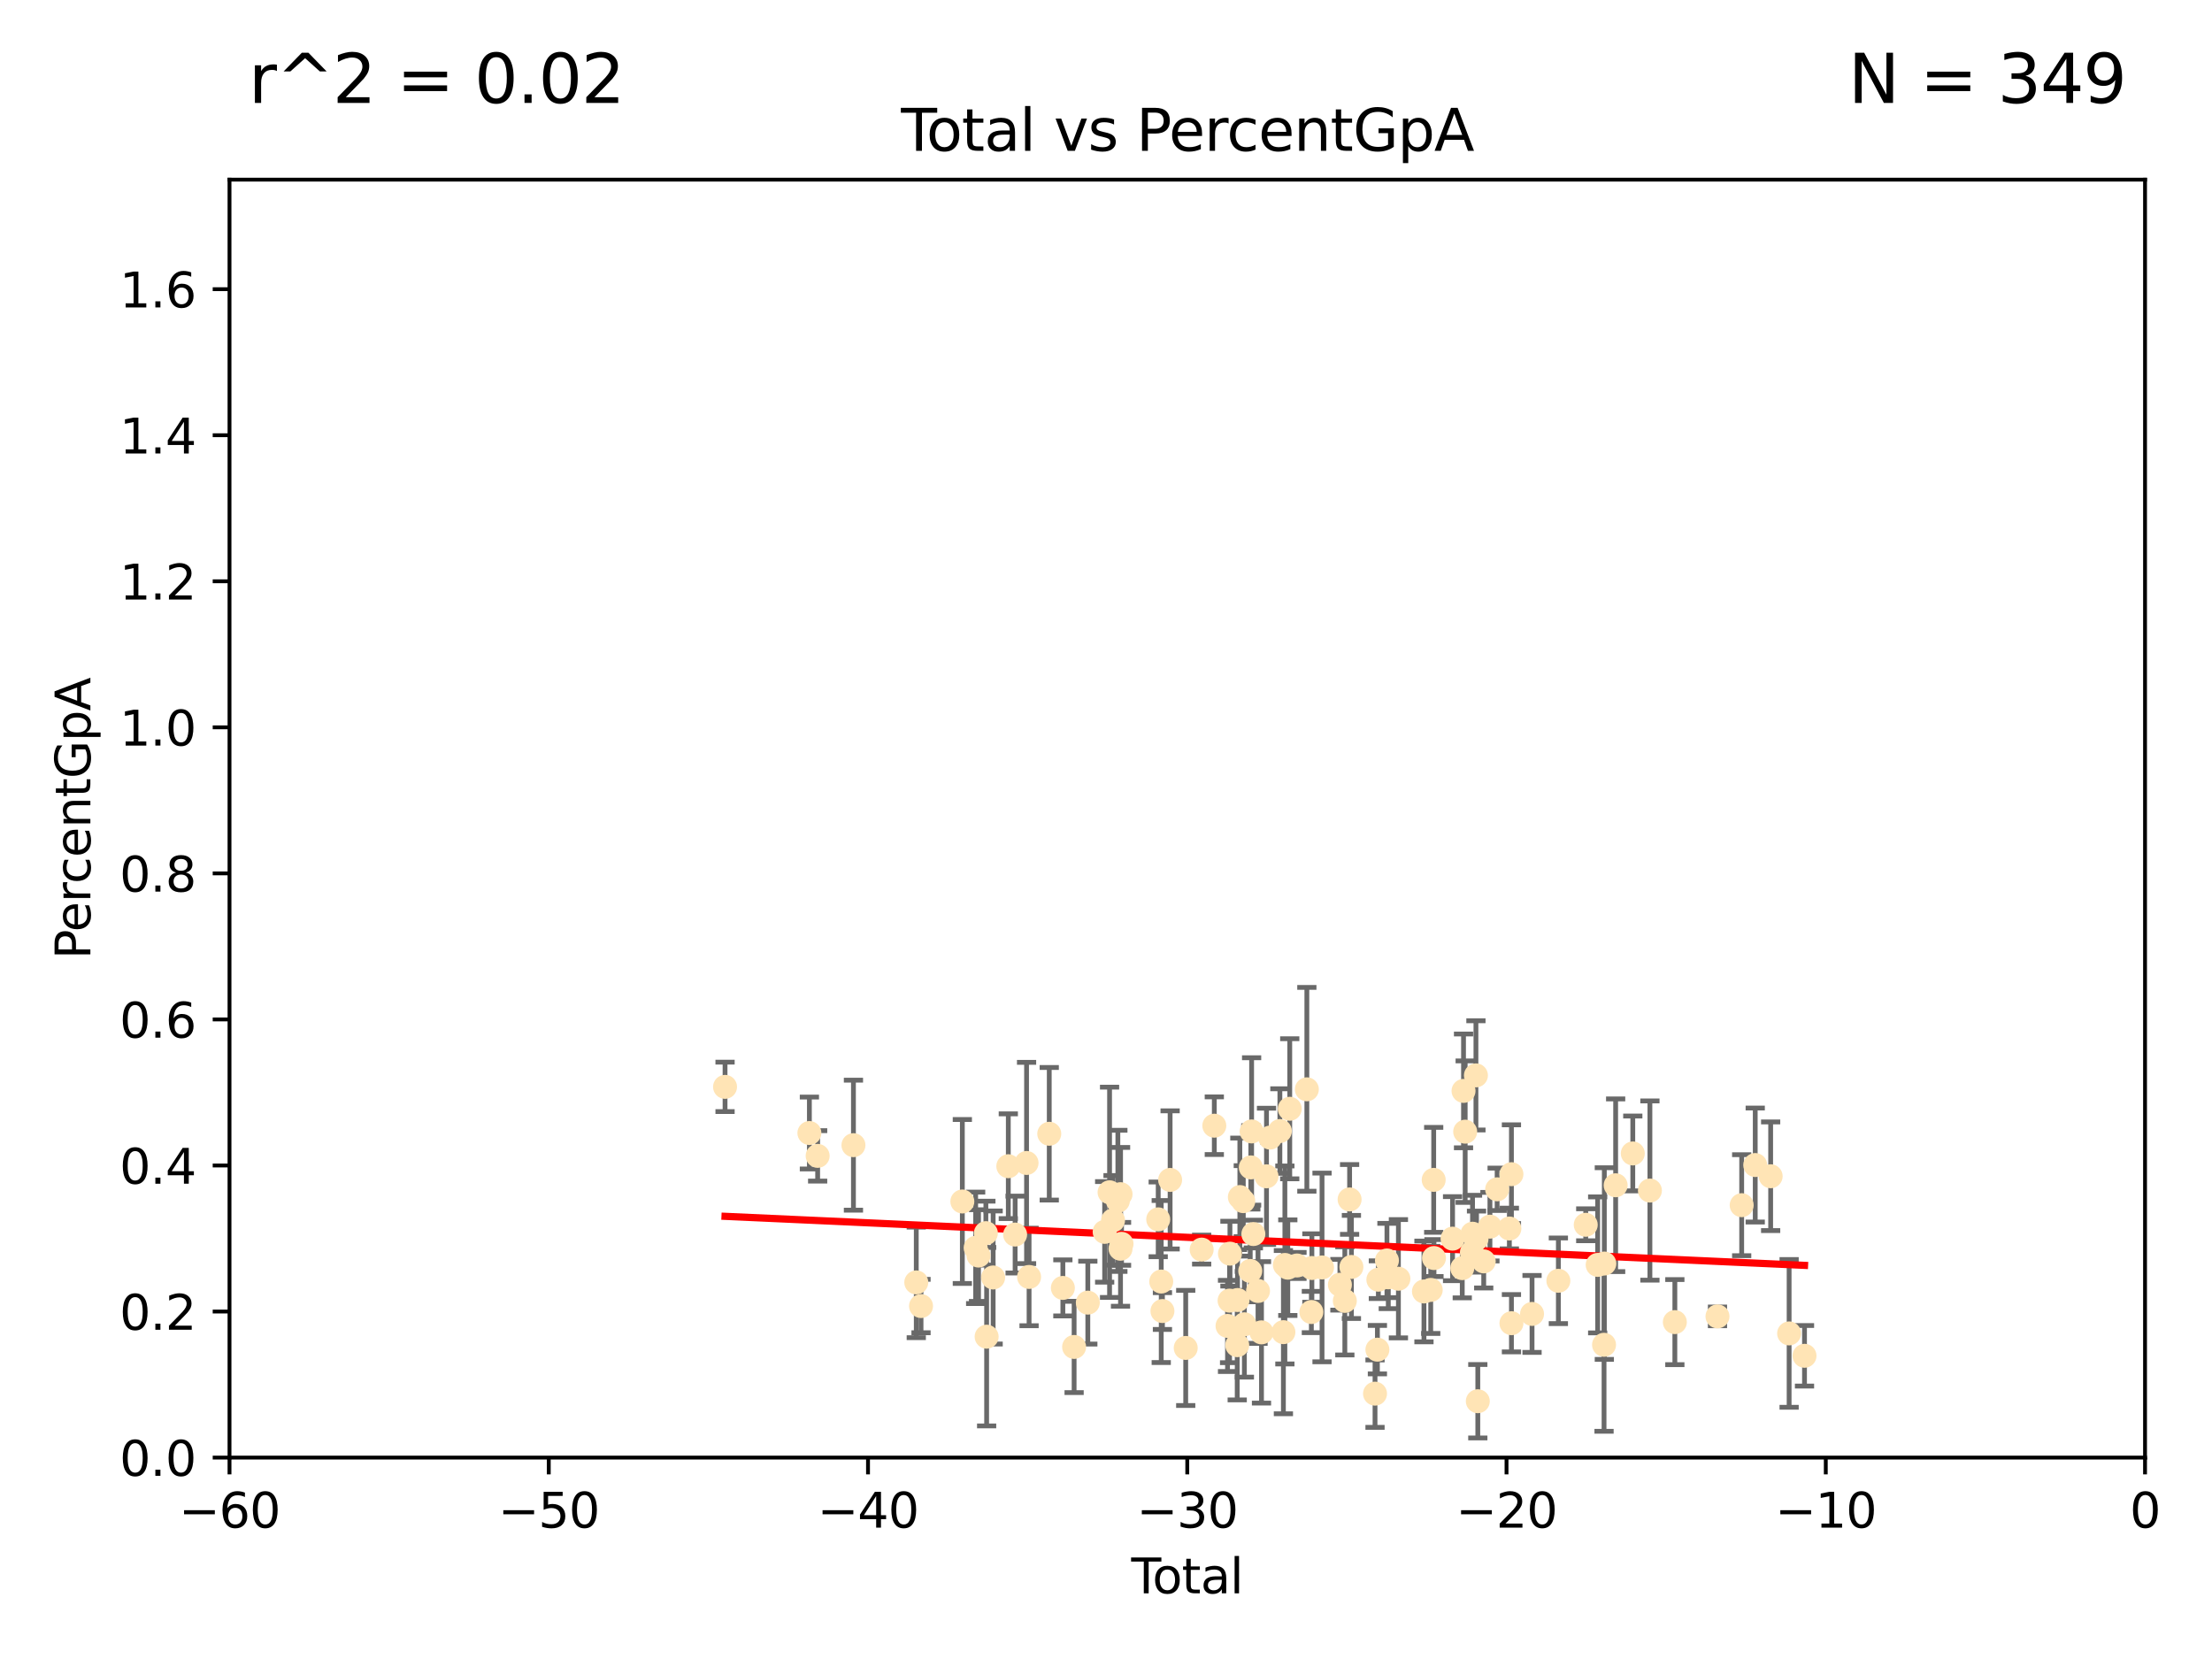 <?xml version="1.0" encoding="utf-8" standalone="no"?>
<!DOCTYPE svg PUBLIC "-//W3C//DTD SVG 1.1//EN"
  "http://www.w3.org/Graphics/SVG/1.1/DTD/svg11.dtd">
<svg xmlns:xlink="http://www.w3.org/1999/xlink" width="460.8pt" height="345.6pt" viewBox="0 0 460.8 345.6" xmlns="http://www.w3.org/2000/svg" version="1.1">
 <defs>
  <style type="text/css">*{stroke-linejoin: round; stroke-linecap: butt}</style>
 </defs>
 <g id="figure_1">
  <g id="patch_1">
   <path d="M 0 345.6 
L 460.8 345.6 
L 460.8 0 
L 0 0 
z
" style="fill: #ffffff"/>
  </g>
  <g id="axes_1">
   <g id="patch_2">
    <path d="M 47.81 303.64 
L 446.85 303.64 
L 446.85 37.422 
L 47.81 37.422 
z
" style="fill: #ffffff"/>
   </g>
   <g id="PathCollection_1">
    <defs>
     <path id="m5ba12a6f66" d="M 0 1.118 
C 0.297 1.118 0.581 1 0.791 0.791 
C 1 0.581 1.118 0.297 1.118 0 
C 1.118 -0.297 1 -0.581 0.791 -0.791 
C 0.581 -1 0.297 -1.118 0 -1.118 
C -0.297 -1.118 -0.581 -1 -0.791 -0.791 
C -1 -0.581 -1.118 -0.297 -1.118 0 
C -1.118 0.297 -1 0.581 -0.791 0.791 
C -0.581 1 -0.297 1.118 0 1.118 
z
" style="stroke: #ffe4b5"/>
    </defs>
    <g clip-path="url(#pef59a96d3e)">
     <use xlink:href="#m5ba12a6f66" x="151.04" y="226.414" style="fill: #ffe4b5; stroke: #ffe4b5"/>
     <use xlink:href="#m5ba12a6f66" x="168.611" y="236.027" style="fill: #ffe4b5; stroke: #ffe4b5"/>
     <use xlink:href="#m5ba12a6f66" x="170.331" y="240.789" style="fill: #ffe4b5; stroke: #ffe4b5"/>
     <use xlink:href="#m5ba12a6f66" x="177.789" y="238.559" style="fill: #ffe4b5; stroke: #ffe4b5"/>
     <use xlink:href="#m5ba12a6f66" x="190.877" y="267.147" style="fill: #ffe4b5; stroke: #ffe4b5"/>
     <use xlink:href="#m5ba12a6f66" x="191.867" y="272.074" style="fill: #ffe4b5; stroke: #ffe4b5"/>
     <use xlink:href="#m5ba12a6f66" x="200.473" y="250.291" style="fill: #ffe4b5; stroke: #ffe4b5"/>
     <use xlink:href="#m5ba12a6f66" x="203.247" y="259.947" style="fill: #ffe4b5; stroke: #ffe4b5"/>
     <use xlink:href="#m5ba12a6f66" x="203.845" y="261.557" style="fill: #ffe4b5; stroke: #ffe4b5"/>
     <use xlink:href="#m5ba12a6f66" x="205.376" y="256.885" style="fill: #ffe4b5; stroke: #ffe4b5"/>
     <use xlink:href="#m5ba12a6f66" x="205.533" y="278.455" style="fill: #ffe4b5; stroke: #ffe4b5"/>
     <use xlink:href="#m5ba12a6f66" x="206.889" y="266.122" style="fill: #ffe4b5; stroke: #ffe4b5"/>
     <use xlink:href="#m5ba12a6f66" x="210.048" y="242.944" style="fill: #ffe4b5; stroke: #ffe4b5"/>
     <use xlink:href="#m5ba12a6f66" x="211.468" y="257.181" style="fill: #ffe4b5; stroke: #ffe4b5"/>
     <use xlink:href="#m5ba12a6f66" x="213.851" y="242.268" style="fill: #ffe4b5; stroke: #ffe4b5"/>
     <use xlink:href="#m5ba12a6f66" x="214.376" y="266.013" style="fill: #ffe4b5; stroke: #ffe4b5"/>
     <use xlink:href="#m5ba12a6f66" x="218.579" y="236.184" style="fill: #ffe4b5; stroke: #ffe4b5"/>
     <use xlink:href="#m5ba12a6f66" x="221.414" y="268.295" style="fill: #ffe4b5; stroke: #ffe4b5"/>
     <use xlink:href="#m5ba12a6f66" x="223.758" y="280.593" style="fill: #ffe4b5; stroke: #ffe4b5"/>
     <use xlink:href="#m5ba12a6f66" x="226.613" y="271.363" style="fill: #ffe4b5; stroke: #ffe4b5"/>
     <use xlink:href="#m5ba12a6f66" x="230.121" y="256.621" style="fill: #ffe4b5; stroke: #ffe4b5"/>
     <use xlink:href="#m5ba12a6f66" x="231.142" y="248.376" style="fill: #ffe4b5; stroke: #ffe4b5"/>
     <use xlink:href="#m5ba12a6f66" x="231.867" y="254.219" style="fill: #ffe4b5; stroke: #ffe4b5"/>
     <use xlink:href="#m5ba12a6f66" x="232.872" y="250.158" style="fill: #ffe4b5; stroke: #ffe4b5"/>
     <use xlink:href="#m5ba12a6f66" x="233.423" y="260.135" style="fill: #ffe4b5; stroke: #ffe4b5"/>
     <use xlink:href="#m5ba12a6f66" x="233.435" y="248.768" style="fill: #ffe4b5; stroke: #ffe4b5"/>
     <use xlink:href="#m5ba12a6f66" x="233.637" y="259.114" style="fill: #ffe4b5; stroke: #ffe4b5"/>
     <use xlink:href="#m5ba12a6f66" x="241.277" y="254.015" style="fill: #ffe4b5; stroke: #ffe4b5"/>
     <use xlink:href="#m5ba12a6f66" x="241.907" y="266.968" style="fill: #ffe4b5; stroke: #ffe4b5"/>
     <use xlink:href="#m5ba12a6f66" x="242.157" y="273.114" style="fill: #ffe4b5; stroke: #ffe4b5"/>
     <use xlink:href="#m5ba12a6f66" x="243.757" y="245.796" style="fill: #ffe4b5; stroke: #ffe4b5"/>
     <use xlink:href="#m5ba12a6f66" x="247.007" y="280.799" style="fill: #ffe4b5; stroke: #ffe4b5"/>
     <use xlink:href="#m5ba12a6f66" x="250.327" y="260.315" style="fill: #ffe4b5; stroke: #ffe4b5"/>
     <use xlink:href="#m5ba12a6f66" x="252.963" y="234.502" style="fill: #ffe4b5; stroke: #ffe4b5"/>
     <use xlink:href="#m5ba12a6f66" x="255.717" y="276.214" style="fill: #ffe4b5; stroke: #ffe4b5"/>
     <use xlink:href="#m5ba12a6f66" x="256.143" y="270.944" style="fill: #ffe4b5; stroke: #ffe4b5"/>
     <use xlink:href="#m5ba12a6f66" x="256.22" y="261.161" style="fill: #ffe4b5; stroke: #ffe4b5"/>
     <use xlink:href="#m5ba12a6f66" x="257.735" y="280.226" style="fill: #ffe4b5; stroke: #ffe4b5"/>
     <use xlink:href="#m5ba12a6f66" x="257.8" y="270.817" style="fill: #ffe4b5; stroke: #ffe4b5"/>
     <use xlink:href="#m5ba12a6f66" x="258.283" y="249.371" style="fill: #ffe4b5; stroke: #ffe4b5"/>
     <use xlink:href="#m5ba12a6f66" x="259.001" y="250.221" style="fill: #ffe4b5; stroke: #ffe4b5"/>
     <use xlink:href="#m5ba12a6f66" x="259.228" y="275.876" style="fill: #ffe4b5; stroke: #ffe4b5"/>
     <use xlink:href="#m5ba12a6f66" x="260.447" y="264.762" style="fill: #ffe4b5; stroke: #ffe4b5"/>
     <use xlink:href="#m5ba12a6f66" x="260.567" y="243.19" style="fill: #ffe4b5; stroke: #ffe4b5"/>
     <use xlink:href="#m5ba12a6f66" x="260.734" y="235.698" style="fill: #ffe4b5; stroke: #ffe4b5"/>
     <use xlink:href="#m5ba12a6f66" x="261.098" y="257.073" style="fill: #ffe4b5; stroke: #ffe4b5"/>
     <use xlink:href="#m5ba12a6f66" x="262.068" y="268.931" style="fill: #ffe4b5; stroke: #ffe4b5"/>
     <use xlink:href="#m5ba12a6f66" x="262.792" y="277.552" style="fill: #ffe4b5; stroke: #ffe4b5"/>
     <use xlink:href="#m5ba12a6f66" x="263.835" y="245.05" style="fill: #ffe4b5; stroke: #ffe4b5"/>
     <use xlink:href="#m5ba12a6f66" x="264.589" y="236.98" style="fill: #ffe4b5; stroke: #ffe4b5"/>
     <use xlink:href="#m5ba12a6f66" x="266.623" y="235.617" style="fill: #ffe4b5; stroke: #ffe4b5"/>
     <use xlink:href="#m5ba12a6f66" x="267.357" y="277.512" style="fill: #ffe4b5; stroke: #ffe4b5"/>
     <use xlink:href="#m5ba12a6f66" x="267.664" y="263.513" style="fill: #ffe4b5; stroke: #ffe4b5"/>
     <use xlink:href="#m5ba12a6f66" x="268.274" y="264.076" style="fill: #ffe4b5; stroke: #ffe4b5"/>
     <use xlink:href="#m5ba12a6f66" x="268.678" y="230.977" style="fill: #ffe4b5; stroke: #ffe4b5"/>
     <use xlink:href="#m5ba12a6f66" x="270.185" y="263.624" style="fill: #ffe4b5; stroke: #ffe4b5"/>
     <use xlink:href="#m5ba12a6f66" x="272.241" y="226.923" style="fill: #ffe4b5; stroke: #ffe4b5"/>
     <use xlink:href="#m5ba12a6f66" x="273.181" y="273.318" style="fill: #ffe4b5; stroke: #ffe4b5"/>
     <use xlink:href="#m5ba12a6f66" x="273.29" y="264.149" style="fill: #ffe4b5; stroke: #ffe4b5"/>
     <use xlink:href="#m5ba12a6f66" x="275.404" y="264.033" style="fill: #ffe4b5; stroke: #ffe4b5"/>
     <use xlink:href="#m5ba12a6f66" x="279.125" y="267.636" style="fill: #ffe4b5; stroke: #ffe4b5"/>
     <use xlink:href="#m5ba12a6f66" x="280.154" y="270.998" style="fill: #ffe4b5; stroke: #ffe4b5"/>
     <use xlink:href="#m5ba12a6f66" x="281.147" y="249.865" style="fill: #ffe4b5; stroke: #ffe4b5"/>
     <use xlink:href="#m5ba12a6f66" x="281.524" y="263.928" style="fill: #ffe4b5; stroke: #ffe4b5"/>
     <use xlink:href="#m5ba12a6f66" x="286.443" y="290.323" style="fill: #ffe4b5; stroke: #ffe4b5"/>
     <use xlink:href="#m5ba12a6f66" x="286.939" y="281.158" style="fill: #ffe4b5; stroke: #ffe4b5"/>
     <use xlink:href="#m5ba12a6f66" x="287.137" y="266.583" style="fill: #ffe4b5; stroke: #ffe4b5"/>
     <use xlink:href="#m5ba12a6f66" x="288.925" y="262.58" style="fill: #ffe4b5; stroke: #ffe4b5"/>
     <use xlink:href="#m5ba12a6f66" x="289.206" y="266.086" style="fill: #ffe4b5; stroke: #ffe4b5"/>
     <use xlink:href="#m5ba12a6f66" x="291.315" y="266.382" style="fill: #ffe4b5; stroke: #ffe4b5"/>
     <use xlink:href="#m5ba12a6f66" x="296.637" y="269.033" style="fill: #ffe4b5; stroke: #ffe4b5"/>
     <use xlink:href="#m5ba12a6f66" x="298.047" y="268.711" style="fill: #ffe4b5; stroke: #ffe4b5"/>
     <use xlink:href="#m5ba12a6f66" x="298.665" y="245.787" style="fill: #ffe4b5; stroke: #ffe4b5"/>
     <use xlink:href="#m5ba12a6f66" x="298.724" y="262.073" style="fill: #ffe4b5; stroke: #ffe4b5"/>
     <use xlink:href="#m5ba12a6f66" x="302.596" y="258.032" style="fill: #ffe4b5; stroke: #ffe4b5"/>
     <use xlink:href="#m5ba12a6f66" x="304.615" y="264.175" style="fill: #ffe4b5; stroke: #ffe4b5"/>
     <use xlink:href="#m5ba12a6f66" x="304.88" y="227.255" style="fill: #ffe4b5; stroke: #ffe4b5"/>
     <use xlink:href="#m5ba12a6f66" x="305.223" y="235.747" style="fill: #ffe4b5; stroke: #ffe4b5"/>
     <use xlink:href="#m5ba12a6f66" x="306.623" y="260.899" style="fill: #ffe4b5; stroke: #ffe4b5"/>
     <use xlink:href="#m5ba12a6f66" x="306.755" y="257.004" style="fill: #ffe4b5; stroke: #ffe4b5"/>
     <use xlink:href="#m5ba12a6f66" x="307.463" y="224.022" style="fill: #ffe4b5; stroke: #ffe4b5"/>
     <use xlink:href="#m5ba12a6f66" x="307.585" y="258.063" style="fill: #ffe4b5; stroke: #ffe4b5"/>
     <use xlink:href="#m5ba12a6f66" x="307.855" y="291.9" style="fill: #ffe4b5; stroke: #ffe4b5"/>
     <use xlink:href="#m5ba12a6f66" x="309.086" y="262.766" style="fill: #ffe4b5; stroke: #ffe4b5"/>
     <use xlink:href="#m5ba12a6f66" x="310.38" y="255.536" style="fill: #ffe4b5; stroke: #ffe4b5"/>
     <use xlink:href="#m5ba12a6f66" x="311.881" y="247.755" style="fill: #ffe4b5; stroke: #ffe4b5"/>
     <use xlink:href="#m5ba12a6f66" x="314.429" y="255.923" style="fill: #ffe4b5; stroke: #ffe4b5"/>
     <use xlink:href="#m5ba12a6f66" x="314.859" y="244.605" style="fill: #ffe4b5; stroke: #ffe4b5"/>
     <use xlink:href="#m5ba12a6f66" x="314.861" y="275.65" style="fill: #ffe4b5; stroke: #ffe4b5"/>
     <use xlink:href="#m5ba12a6f66" x="319.153" y="273.716" style="fill: #ffe4b5; stroke: #ffe4b5"/>
     <use xlink:href="#m5ba12a6f66" x="324.637" y="266.81" style="fill: #ffe4b5; stroke: #ffe4b5"/>
     <use xlink:href="#m5ba12a6f66" x="330.338" y="255.144" style="fill: #ffe4b5; stroke: #ffe4b5"/>
     <use xlink:href="#m5ba12a6f66" x="332.825" y="263.502" style="fill: #ffe4b5; stroke: #ffe4b5"/>
     <use xlink:href="#m5ba12a6f66" x="334.152" y="280.145" style="fill: #ffe4b5; stroke: #ffe4b5"/>
     <use xlink:href="#m5ba12a6f66" x="334.21" y="263.22" style="fill: #ffe4b5; stroke: #ffe4b5"/>
     <use xlink:href="#m5ba12a6f66" x="336.569" y="246.914" style="fill: #ffe4b5; stroke: #ffe4b5"/>
     <use xlink:href="#m5ba12a6f66" x="340.141" y="240.286" style="fill: #ffe4b5; stroke: #ffe4b5"/>
     <use xlink:href="#m5ba12a6f66" x="343.707" y="248.011" style="fill: #ffe4b5; stroke: #ffe4b5"/>
     <use xlink:href="#m5ba12a6f66" x="348.902" y="275.42" style="fill: #ffe4b5; stroke: #ffe4b5"/>
     <use xlink:href="#m5ba12a6f66" x="357.784" y="274.227" style="fill: #ffe4b5; stroke: #ffe4b5"/>
     <use xlink:href="#m5ba12a6f66" x="362.824" y="251.062" style="fill: #ffe4b5; stroke: #ffe4b5"/>
     <use xlink:href="#m5ba12a6f66" x="365.647" y="242.699" style="fill: #ffe4b5; stroke: #ffe4b5"/>
     <use xlink:href="#m5ba12a6f66" x="368.86" y="245.035" style="fill: #ffe4b5; stroke: #ffe4b5"/>
     <use xlink:href="#m5ba12a6f66" x="372.707" y="277.774" style="fill: #ffe4b5; stroke: #ffe4b5"/>
     <use xlink:href="#m5ba12a6f66" x="375.911" y="282.436" style="fill: #ffe4b5; stroke: #ffe4b5"/>
    </g>
   </g>
   <g id="matplotlib.axis_1">
    <g id="xtick_1">
     <g id="line2d_1">
      <defs>
       <path id="mb899829d14" d="M 0 0 
L 0 3.5 
" style="stroke: #000000; stroke-width: 0.8"/>
      </defs>
      <g>
       <use xlink:href="#mb899829d14" x="47.81" y="303.64" style="stroke: #000000; stroke-width: 0.8"/>
      </g>
     </g>
     <g id="text_1">
      <!-- −60 -->
      <g transform="translate(37.258 318.238)scale(0.1 -0.1)">
       <defs>
        <path id="DejaVuSans-2212" d="M 678 2272 
L 4684 2272 
L 4684 1741 
L 678 1741 
L 678 2272 
z
" transform="scale(0.016)"/>
        <path id="DejaVuSans-36" d="M 2113 2584 
Q 1688 2584 1439 2293 
Q 1191 2003 1191 1497 
Q 1191 994 1439 701 
Q 1688 409 2113 409 
Q 2538 409 2786 701 
Q 3034 994 3034 1497 
Q 3034 2003 2786 2293 
Q 2538 2584 2113 2584 
z
M 3366 4563 
L 3366 3988 
Q 3128 4100 2886 4159 
Q 2644 4219 2406 4219 
Q 1781 4219 1451 3797 
Q 1122 3375 1075 2522 
Q 1259 2794 1537 2939 
Q 1816 3084 2150 3084 
Q 2853 3084 3261 2657 
Q 3669 2231 3669 1497 
Q 3669 778 3244 343 
Q 2819 -91 2113 -91 
Q 1303 -91 875 529 
Q 447 1150 447 2328 
Q 447 3434 972 4092 
Q 1497 4750 2381 4750 
Q 2619 4750 2861 4703 
Q 3103 4656 3366 4563 
z
" transform="scale(0.016)"/>
        <path id="DejaVuSans-30" d="M 2034 4250 
Q 1547 4250 1301 3770 
Q 1056 3291 1056 2328 
Q 1056 1369 1301 889 
Q 1547 409 2034 409 
Q 2525 409 2770 889 
Q 3016 1369 3016 2328 
Q 3016 3291 2770 3770 
Q 2525 4250 2034 4250 
z
M 2034 4750 
Q 2819 4750 3233 4129 
Q 3647 3509 3647 2328 
Q 3647 1150 3233 529 
Q 2819 -91 2034 -91 
Q 1250 -91 836 529 
Q 422 1150 422 2328 
Q 422 3509 836 4129 
Q 1250 4750 2034 4750 
z
" transform="scale(0.016)"/>
       </defs>
       <use xlink:href="#DejaVuSans-2212"/>
       <use xlink:href="#DejaVuSans-36" x="83.789"/>
       <use xlink:href="#DejaVuSans-30" x="147.412"/>
      </g>
     </g>
    </g>
    <g id="xtick_2">
     <g id="line2d_2">
      <g>
       <use xlink:href="#mb899829d14" x="114.317" y="303.64" style="stroke: #000000; stroke-width: 0.8"/>
      </g>
     </g>
     <g id="text_2">
      <!-- −50 -->
      <g transform="translate(103.764 318.238)scale(0.1 -0.1)">
       <defs>
        <path id="DejaVuSans-35" d="M 691 4666 
L 3169 4666 
L 3169 4134 
L 1269 4134 
L 1269 2991 
Q 1406 3038 1543 3061 
Q 1681 3084 1819 3084 
Q 2600 3084 3056 2656 
Q 3513 2228 3513 1497 
Q 3513 744 3044 326 
Q 2575 -91 1722 -91 
Q 1428 -91 1123 -41 
Q 819 9 494 109 
L 494 744 
Q 775 591 1075 516 
Q 1375 441 1709 441 
Q 2250 441 2565 725 
Q 2881 1009 2881 1497 
Q 2881 1984 2565 2268 
Q 2250 2553 1709 2553 
Q 1456 2553 1204 2497 
Q 953 2441 691 2322 
L 691 4666 
z
" transform="scale(0.016)"/>
       </defs>
       <use xlink:href="#DejaVuSans-2212"/>
       <use xlink:href="#DejaVuSans-35" x="83.789"/>
       <use xlink:href="#DejaVuSans-30" x="147.412"/>
      </g>
     </g>
    </g>
    <g id="xtick_3">
     <g id="line2d_3">
      <g>
       <use xlink:href="#mb899829d14" x="180.823" y="303.64" style="stroke: #000000; stroke-width: 0.8"/>
      </g>
     </g>
     <g id="text_3">
      <!-- −40 -->
      <g transform="translate(170.271 318.238)scale(0.1 -0.1)">
       <defs>
        <path id="DejaVuSans-34" d="M 2419 4116 
L 825 1625 
L 2419 1625 
L 2419 4116 
z
M 2253 4666 
L 3047 4666 
L 3047 1625 
L 3713 1625 
L 3713 1100 
L 3047 1100 
L 3047 0 
L 2419 0 
L 2419 1100 
L 313 1100 
L 313 1709 
L 2253 4666 
z
" transform="scale(0.016)"/>
       </defs>
       <use xlink:href="#DejaVuSans-2212"/>
       <use xlink:href="#DejaVuSans-34" x="83.789"/>
       <use xlink:href="#DejaVuSans-30" x="147.412"/>
      </g>
     </g>
    </g>
    <g id="xtick_4">
     <g id="line2d_4">
      <g>
       <use xlink:href="#mb899829d14" x="247.33" y="303.64" style="stroke: #000000; stroke-width: 0.8"/>
      </g>
     </g>
     <g id="text_4">
      <!-- −30 -->
      <g transform="translate(236.778 318.238)scale(0.1 -0.1)">
       <defs>
        <path id="DejaVuSans-33" d="M 2597 2516 
Q 3050 2419 3304 2112 
Q 3559 1806 3559 1356 
Q 3559 666 3084 287 
Q 2609 -91 1734 -91 
Q 1441 -91 1130 -33 
Q 819 25 488 141 
L 488 750 
Q 750 597 1062 519 
Q 1375 441 1716 441 
Q 2309 441 2620 675 
Q 2931 909 2931 1356 
Q 2931 1769 2642 2001 
Q 2353 2234 1838 2234 
L 1294 2234 
L 1294 2753 
L 1863 2753 
Q 2328 2753 2575 2939 
Q 2822 3125 2822 3475 
Q 2822 3834 2567 4026 
Q 2313 4219 1838 4219 
Q 1578 4219 1281 4162 
Q 984 4106 628 3988 
L 628 4550 
Q 988 4650 1302 4700 
Q 1616 4750 1894 4750 
Q 2613 4750 3031 4423 
Q 3450 4097 3450 3541 
Q 3450 3153 3228 2886 
Q 3006 2619 2597 2516 
z
" transform="scale(0.016)"/>
       </defs>
       <use xlink:href="#DejaVuSans-2212"/>
       <use xlink:href="#DejaVuSans-33" x="83.789"/>
       <use xlink:href="#DejaVuSans-30" x="147.412"/>
      </g>
     </g>
    </g>
    <g id="xtick_5">
     <g id="line2d_5">
      <g>
       <use xlink:href="#mb899829d14" x="313.837" y="303.64" style="stroke: #000000; stroke-width: 0.8"/>
      </g>
     </g>
     <g id="text_5">
      <!-- −20 -->
      <g transform="translate(303.284 318.238)scale(0.1 -0.1)">
       <defs>
        <path id="DejaVuSans-32" d="M 1228 531 
L 3431 531 
L 3431 0 
L 469 0 
L 469 531 
Q 828 903 1448 1529 
Q 2069 2156 2228 2338 
Q 2531 2678 2651 2914 
Q 2772 3150 2772 3378 
Q 2772 3750 2511 3984 
Q 2250 4219 1831 4219 
Q 1534 4219 1204 4116 
Q 875 4013 500 3803 
L 500 4441 
Q 881 4594 1212 4672 
Q 1544 4750 1819 4750 
Q 2544 4750 2975 4387 
Q 3406 4025 3406 3419 
Q 3406 3131 3298 2873 
Q 3191 2616 2906 2266 
Q 2828 2175 2409 1742 
Q 1991 1309 1228 531 
z
" transform="scale(0.016)"/>
       </defs>
       <use xlink:href="#DejaVuSans-2212"/>
       <use xlink:href="#DejaVuSans-32" x="83.789"/>
       <use xlink:href="#DejaVuSans-30" x="147.412"/>
      </g>
     </g>
    </g>
    <g id="xtick_6">
     <g id="line2d_6">
      <g>
       <use xlink:href="#mb899829d14" x="380.343" y="303.64" style="stroke: #000000; stroke-width: 0.8"/>
      </g>
     </g>
     <g id="text_6">
      <!-- −10 -->
      <g transform="translate(369.791 318.238)scale(0.1 -0.1)">
       <defs>
        <path id="DejaVuSans-31" d="M 794 531 
L 1825 531 
L 1825 4091 
L 703 3866 
L 703 4441 
L 1819 4666 
L 2450 4666 
L 2450 531 
L 3481 531 
L 3481 0 
L 794 0 
L 794 531 
z
" transform="scale(0.016)"/>
       </defs>
       <use xlink:href="#DejaVuSans-2212"/>
       <use xlink:href="#DejaVuSans-31" x="83.789"/>
       <use xlink:href="#DejaVuSans-30" x="147.412"/>
      </g>
     </g>
    </g>
    <g id="xtick_7">
     <g id="line2d_7">
      <g>
       <use xlink:href="#mb899829d14" x="446.85" y="303.64" style="stroke: #000000; stroke-width: 0.8"/>
      </g>
     </g>
     <g id="text_7">
      <!-- 0 -->
      <g transform="translate(443.669 318.238)scale(0.1 -0.1)">
       <use xlink:href="#DejaVuSans-30"/>
      </g>
     </g>
    </g>
    <g id="text_8">
     <!-- Total -->
     <g transform="translate(235.653 331.917)scale(0.1 -0.1)">
      <defs>
       <path id="DejaVuSans-54" d="M -19 4666 
L 3928 4666 
L 3928 4134 
L 2272 4134 
L 2272 0 
L 1638 0 
L 1638 4134 
L -19 4134 
L -19 4666 
z
" transform="scale(0.016)"/>
       <path id="DejaVuSans-6f" d="M 1959 3097 
Q 1497 3097 1228 2736 
Q 959 2375 959 1747 
Q 959 1119 1226 758 
Q 1494 397 1959 397 
Q 2419 397 2687 759 
Q 2956 1122 2956 1747 
Q 2956 2369 2687 2733 
Q 2419 3097 1959 3097 
z
M 1959 3584 
Q 2709 3584 3137 3096 
Q 3566 2609 3566 1747 
Q 3566 888 3137 398 
Q 2709 -91 1959 -91 
Q 1206 -91 779 398 
Q 353 888 353 1747 
Q 353 2609 779 3096 
Q 1206 3584 1959 3584 
z
" transform="scale(0.016)"/>
       <path id="DejaVuSans-74" d="M 1172 4494 
L 1172 3500 
L 2356 3500 
L 2356 3053 
L 1172 3053 
L 1172 1153 
Q 1172 725 1289 603 
Q 1406 481 1766 481 
L 2356 481 
L 2356 0 
L 1766 0 
Q 1100 0 847 248 
Q 594 497 594 1153 
L 594 3053 
L 172 3053 
L 172 3500 
L 594 3500 
L 594 4494 
L 1172 4494 
z
" transform="scale(0.016)"/>
       <path id="DejaVuSans-61" d="M 2194 1759 
Q 1497 1759 1228 1600 
Q 959 1441 959 1056 
Q 959 750 1161 570 
Q 1363 391 1709 391 
Q 2188 391 2477 730 
Q 2766 1069 2766 1631 
L 2766 1759 
L 2194 1759 
z
M 3341 1997 
L 3341 0 
L 2766 0 
L 2766 531 
Q 2569 213 2275 61 
Q 1981 -91 1556 -91 
Q 1019 -91 701 211 
Q 384 513 384 1019 
Q 384 1609 779 1909 
Q 1175 2209 1959 2209 
L 2766 2209 
L 2766 2266 
Q 2766 2663 2505 2880 
Q 2244 3097 1772 3097 
Q 1472 3097 1187 3025 
Q 903 2953 641 2809 
L 641 3341 
Q 956 3463 1253 3523 
Q 1550 3584 1831 3584 
Q 2591 3584 2966 3190 
Q 3341 2797 3341 1997 
z
" transform="scale(0.016)"/>
       <path id="DejaVuSans-6c" d="M 603 4863 
L 1178 4863 
L 1178 0 
L 603 0 
L 603 4863 
z
" transform="scale(0.016)"/>
      </defs>
      <use xlink:href="#DejaVuSans-54"/>
      <use xlink:href="#DejaVuSans-6f" x="44.084"/>
      <use xlink:href="#DejaVuSans-74" x="105.266"/>
      <use xlink:href="#DejaVuSans-61" x="144.475"/>
      <use xlink:href="#DejaVuSans-6c" x="205.754"/>
     </g>
    </g>
   </g>
   <g id="matplotlib.axis_2">
    <g id="ytick_1">
     <g id="line2d_8">
      <defs>
       <path id="m48710c531c" d="M 0 0 
L -3.5 0 
" style="stroke: #000000; stroke-width: 0.8"/>
      </defs>
      <g>
       <use xlink:href="#m48710c531c" x="47.81" y="303.64" style="stroke: #000000; stroke-width: 0.8"/>
      </g>
     </g>
     <g id="text_9">
      <!-- 0.0 -->
      <g transform="translate(24.907 307.439)scale(0.1 -0.1)">
       <defs>
        <path id="DejaVuSans-2e" d="M 684 794 
L 1344 794 
L 1344 0 
L 684 0 
L 684 794 
z
" transform="scale(0.016)"/>
       </defs>
       <use xlink:href="#DejaVuSans-30"/>
       <use xlink:href="#DejaVuSans-2e" x="63.623"/>
       <use xlink:href="#DejaVuSans-30" x="95.41"/>
      </g>
     </g>
    </g>
    <g id="ytick_2">
     <g id="line2d_9">
      <g>
       <use xlink:href="#m48710c531c" x="47.81" y="273.215" style="stroke: #000000; stroke-width: 0.8"/>
      </g>
     </g>
     <g id="text_10">
      <!-- 0.2 -->
      <g transform="translate(24.907 277.014)scale(0.1 -0.1)">
       <use xlink:href="#DejaVuSans-30"/>
       <use xlink:href="#DejaVuSans-2e" x="63.623"/>
       <use xlink:href="#DejaVuSans-32" x="95.41"/>
      </g>
     </g>
    </g>
    <g id="ytick_3">
     <g id="line2d_10">
      <g>
       <use xlink:href="#m48710c531c" x="47.81" y="242.79" style="stroke: #000000; stroke-width: 0.8"/>
      </g>
     </g>
     <g id="text_11">
      <!-- 0.4 -->
      <g transform="translate(24.907 246.589)scale(0.1 -0.1)">
       <use xlink:href="#DejaVuSans-30"/>
       <use xlink:href="#DejaVuSans-2e" x="63.623"/>
       <use xlink:href="#DejaVuSans-34" x="95.41"/>
      </g>
     </g>
    </g>
    <g id="ytick_4">
     <g id="line2d_11">
      <g>
       <use xlink:href="#m48710c531c" x="47.81" y="212.365" style="stroke: #000000; stroke-width: 0.8"/>
      </g>
     </g>
     <g id="text_12">
      <!-- 0.6 -->
      <g transform="translate(24.907 216.164)scale(0.1 -0.1)">
       <use xlink:href="#DejaVuSans-30"/>
       <use xlink:href="#DejaVuSans-2e" x="63.623"/>
       <use xlink:href="#DejaVuSans-36" x="95.41"/>
      </g>
     </g>
    </g>
    <g id="ytick_5">
     <g id="line2d_12">
      <g>
       <use xlink:href="#m48710c531c" x="47.81" y="181.94" style="stroke: #000000; stroke-width: 0.8"/>
      </g>
     </g>
     <g id="text_13">
      <!-- 0.8 -->
      <g transform="translate(24.907 185.739)scale(0.1 -0.1)">
       <defs>
        <path id="DejaVuSans-38" d="M 2034 2216 
Q 1584 2216 1326 1975 
Q 1069 1734 1069 1313 
Q 1069 891 1326 650 
Q 1584 409 2034 409 
Q 2484 409 2743 651 
Q 3003 894 3003 1313 
Q 3003 1734 2745 1975 
Q 2488 2216 2034 2216 
z
M 1403 2484 
Q 997 2584 770 2862 
Q 544 3141 544 3541 
Q 544 4100 942 4425 
Q 1341 4750 2034 4750 
Q 2731 4750 3128 4425 
Q 3525 4100 3525 3541 
Q 3525 3141 3298 2862 
Q 3072 2584 2669 2484 
Q 3125 2378 3379 2068 
Q 3634 1759 3634 1313 
Q 3634 634 3220 271 
Q 2806 -91 2034 -91 
Q 1263 -91 848 271 
Q 434 634 434 1313 
Q 434 1759 690 2068 
Q 947 2378 1403 2484 
z
M 1172 3481 
Q 1172 3119 1398 2916 
Q 1625 2713 2034 2713 
Q 2441 2713 2670 2916 
Q 2900 3119 2900 3481 
Q 2900 3844 2670 4047 
Q 2441 4250 2034 4250 
Q 1625 4250 1398 4047 
Q 1172 3844 1172 3481 
z
" transform="scale(0.016)"/>
       </defs>
       <use xlink:href="#DejaVuSans-30"/>
       <use xlink:href="#DejaVuSans-2e" x="63.623"/>
       <use xlink:href="#DejaVuSans-38" x="95.41"/>
      </g>
     </g>
    </g>
    <g id="ytick_6">
     <g id="line2d_13">
      <g>
       <use xlink:href="#m48710c531c" x="47.81" y="151.515" style="stroke: #000000; stroke-width: 0.8"/>
      </g>
     </g>
     <g id="text_14">
      <!-- 1.0 -->
      <g transform="translate(24.907 155.315)scale(0.1 -0.1)">
       <use xlink:href="#DejaVuSans-31"/>
       <use xlink:href="#DejaVuSans-2e" x="63.623"/>
       <use xlink:href="#DejaVuSans-30" x="95.41"/>
      </g>
     </g>
    </g>
    <g id="ytick_7">
     <g id="line2d_14">
      <g>
       <use xlink:href="#m48710c531c" x="47.81" y="121.09" style="stroke: #000000; stroke-width: 0.8"/>
      </g>
     </g>
     <g id="text_15">
      <!-- 1.2 -->
      <g transform="translate(24.907 124.89)scale(0.1 -0.1)">
       <use xlink:href="#DejaVuSans-31"/>
       <use xlink:href="#DejaVuSans-2e" x="63.623"/>
       <use xlink:href="#DejaVuSans-32" x="95.41"/>
      </g>
     </g>
    </g>
    <g id="ytick_8">
     <g id="line2d_15">
      <g>
       <use xlink:href="#m48710c531c" x="47.81" y="90.665" style="stroke: #000000; stroke-width: 0.8"/>
      </g>
     </g>
     <g id="text_16">
      <!-- 1.4 -->
      <g transform="translate(24.907 94.465)scale(0.1 -0.1)">
       <use xlink:href="#DejaVuSans-31"/>
       <use xlink:href="#DejaVuSans-2e" x="63.623"/>
       <use xlink:href="#DejaVuSans-34" x="95.41"/>
      </g>
     </g>
    </g>
    <g id="ytick_9">
     <g id="line2d_16">
      <g>
       <use xlink:href="#m48710c531c" x="47.81" y="60.241" style="stroke: #000000; stroke-width: 0.8"/>
      </g>
     </g>
     <g id="text_17">
      <!-- 1.6 -->
      <g transform="translate(24.907 64.04)scale(0.1 -0.1)">
       <use xlink:href="#DejaVuSans-31"/>
       <use xlink:href="#DejaVuSans-2e" x="63.623"/>
       <use xlink:href="#DejaVuSans-36" x="95.41"/>
      </g>
     </g>
    </g>
    <g id="text_18">
     <!-- PercentGpA -->
     <g transform="translate(18.827 199.807)rotate(-90)scale(0.1 -0.1)">
      <defs>
       <path id="DejaVuSans-50" d="M 1259 4147 
L 1259 2394 
L 2053 2394 
Q 2494 2394 2734 2622 
Q 2975 2850 2975 3272 
Q 2975 3691 2734 3919 
Q 2494 4147 2053 4147 
L 1259 4147 
z
M 628 4666 
L 2053 4666 
Q 2838 4666 3239 4311 
Q 3641 3956 3641 3272 
Q 3641 2581 3239 2228 
Q 2838 1875 2053 1875 
L 1259 1875 
L 1259 0 
L 628 0 
L 628 4666 
z
" transform="scale(0.016)"/>
       <path id="DejaVuSans-65" d="M 3597 1894 
L 3597 1613 
L 953 1613 
Q 991 1019 1311 708 
Q 1631 397 2203 397 
Q 2534 397 2845 478 
Q 3156 559 3463 722 
L 3463 178 
Q 3153 47 2828 -22 
Q 2503 -91 2169 -91 
Q 1331 -91 842 396 
Q 353 884 353 1716 
Q 353 2575 817 3079 
Q 1281 3584 2069 3584 
Q 2775 3584 3186 3129 
Q 3597 2675 3597 1894 
z
M 3022 2063 
Q 3016 2534 2758 2815 
Q 2500 3097 2075 3097 
Q 1594 3097 1305 2825 
Q 1016 2553 972 2059 
L 3022 2063 
z
" transform="scale(0.016)"/>
       <path id="DejaVuSans-72" d="M 2631 2963 
Q 2534 3019 2420 3045 
Q 2306 3072 2169 3072 
Q 1681 3072 1420 2755 
Q 1159 2438 1159 1844 
L 1159 0 
L 581 0 
L 581 3500 
L 1159 3500 
L 1159 2956 
Q 1341 3275 1631 3429 
Q 1922 3584 2338 3584 
Q 2397 3584 2469 3576 
Q 2541 3569 2628 3553 
L 2631 2963 
z
" transform="scale(0.016)"/>
       <path id="DejaVuSans-63" d="M 3122 3366 
L 3122 2828 
Q 2878 2963 2633 3030 
Q 2388 3097 2138 3097 
Q 1578 3097 1268 2742 
Q 959 2388 959 1747 
Q 959 1106 1268 751 
Q 1578 397 2138 397 
Q 2388 397 2633 464 
Q 2878 531 3122 666 
L 3122 134 
Q 2881 22 2623 -34 
Q 2366 -91 2075 -91 
Q 1284 -91 818 406 
Q 353 903 353 1747 
Q 353 2603 823 3093 
Q 1294 3584 2113 3584 
Q 2378 3584 2631 3529 
Q 2884 3475 3122 3366 
z
" transform="scale(0.016)"/>
       <path id="DejaVuSans-6e" d="M 3513 2113 
L 3513 0 
L 2938 0 
L 2938 2094 
Q 2938 2591 2744 2837 
Q 2550 3084 2163 3084 
Q 1697 3084 1428 2787 
Q 1159 2491 1159 1978 
L 1159 0 
L 581 0 
L 581 3500 
L 1159 3500 
L 1159 2956 
Q 1366 3272 1645 3428 
Q 1925 3584 2291 3584 
Q 2894 3584 3203 3211 
Q 3513 2838 3513 2113 
z
" transform="scale(0.016)"/>
       <path id="DejaVuSans-47" d="M 3809 666 
L 3809 1919 
L 2778 1919 
L 2778 2438 
L 4434 2438 
L 4434 434 
Q 4069 175 3628 42 
Q 3188 -91 2688 -91 
Q 1594 -91 976 548 
Q 359 1188 359 2328 
Q 359 3472 976 4111 
Q 1594 4750 2688 4750 
Q 3144 4750 3555 4637 
Q 3966 4525 4313 4306 
L 4313 3634 
Q 3963 3931 3569 4081 
Q 3175 4231 2741 4231 
Q 1884 4231 1454 3753 
Q 1025 3275 1025 2328 
Q 1025 1384 1454 906 
Q 1884 428 2741 428 
Q 3075 428 3337 486 
Q 3600 544 3809 666 
z
" transform="scale(0.016)"/>
       <path id="DejaVuSans-70" d="M 1159 525 
L 1159 -1331 
L 581 -1331 
L 581 3500 
L 1159 3500 
L 1159 2969 
Q 1341 3281 1617 3432 
Q 1894 3584 2278 3584 
Q 2916 3584 3314 3078 
Q 3713 2572 3713 1747 
Q 3713 922 3314 415 
Q 2916 -91 2278 -91 
Q 1894 -91 1617 61 
Q 1341 213 1159 525 
z
M 3116 1747 
Q 3116 2381 2855 2742 
Q 2594 3103 2138 3103 
Q 1681 3103 1420 2742 
Q 1159 2381 1159 1747 
Q 1159 1113 1420 752 
Q 1681 391 2138 391 
Q 2594 391 2855 752 
Q 3116 1113 3116 1747 
z
" transform="scale(0.016)"/>
       <path id="DejaVuSans-41" d="M 2188 4044 
L 1331 1722 
L 3047 1722 
L 2188 4044 
z
M 1831 4666 
L 2547 4666 
L 4325 0 
L 3669 0 
L 3244 1197 
L 1141 1197 
L 716 0 
L 50 0 
L 1831 4666 
z
" transform="scale(0.016)"/>
      </defs>
      <use xlink:href="#DejaVuSans-50"/>
      <use xlink:href="#DejaVuSans-65" x="56.678"/>
      <use xlink:href="#DejaVuSans-72" x="118.201"/>
      <use xlink:href="#DejaVuSans-63" x="157.064"/>
      <use xlink:href="#DejaVuSans-65" x="212.045"/>
      <use xlink:href="#DejaVuSans-6e" x="273.568"/>
      <use xlink:href="#DejaVuSans-74" x="336.947"/>
      <use xlink:href="#DejaVuSans-47" x="376.156"/>
      <use xlink:href="#DejaVuSans-70" x="453.646"/>
      <use xlink:href="#DejaVuSans-41" x="517.123"/>
     </g>
    </g>
   </g>
   <g id="LineCollection_1">
    <path d="M 151.04 231.562 
L 151.04 221.266 
" clip-path="url(#pef59a96d3e)" style="fill: none; stroke: #696969"/>
    <path d="M 168.611 243.518 
L 168.611 228.536 
" clip-path="url(#pef59a96d3e)" style="fill: none; stroke: #696969"/>
    <path d="M 170.331 246.042 
L 170.331 235.536 
" clip-path="url(#pef59a96d3e)" style="fill: none; stroke: #696969"/>
    <path d="M 177.789 252.099 
L 177.789 225.019 
" clip-path="url(#pef59a96d3e)" style="fill: none; stroke: #696969"/>
    <path d="M 190.877 278.663 
L 190.877 255.632 
" clip-path="url(#pef59a96d3e)" style="fill: none; stroke: #696969"/>
    <path d="M 191.867 277.636 
L 191.867 266.512 
" clip-path="url(#pef59a96d3e)" style="fill: none; stroke: #696969"/>
    <path d="M 200.473 267.368 
L 200.473 233.214 
" clip-path="url(#pef59a96d3e)" style="fill: none; stroke: #696969"/>
    <path d="M 203.247 271.553 
L 203.247 248.341 
" clip-path="url(#pef59a96d3e)" style="fill: none; stroke: #696969"/>
    <path d="M 203.845 271.104 
L 203.845 252.01 
" clip-path="url(#pef59a96d3e)" style="fill: none; stroke: #696969"/>
    <path d="M 205.376 263.543 
L 205.376 250.227 
" clip-path="url(#pef59a96d3e)" style="fill: none; stroke: #696969"/>
    <path d="M 205.533 297.046 
L 205.533 259.865 
" clip-path="url(#pef59a96d3e)" style="fill: none; stroke: #696969"/>
    <path d="M 206.889 279.982 
L 206.889 252.263 
" clip-path="url(#pef59a96d3e)" style="fill: none; stroke: #696969"/>
    <path d="M 210.048 253.854 
L 210.048 232.034 
" clip-path="url(#pef59a96d3e)" style="fill: none; stroke: #696969"/>
    <path d="M 211.468 265.187 
L 211.468 249.175 
" clip-path="url(#pef59a96d3e)" style="fill: none; stroke: #696969"/>
    <path d="M 213.851 263.228 
L 213.851 221.307 
" clip-path="url(#pef59a96d3e)" style="fill: none; stroke: #696969"/>
    <path d="M 214.376 276.174 
L 214.376 255.852 
" clip-path="url(#pef59a96d3e)" style="fill: none; stroke: #696969"/>
    <path d="M 218.579 249.994 
L 218.579 222.374 
" clip-path="url(#pef59a96d3e)" style="fill: none; stroke: #696969"/>
    <path d="M 221.414 274.134 
L 221.414 262.456 
" clip-path="url(#pef59a96d3e)" style="fill: none; stroke: #696969"/>
    <path d="M 223.758 290.102 
L 223.758 271.084 
" clip-path="url(#pef59a96d3e)" style="fill: none; stroke: #696969"/>
    <path d="M 226.613 279.995 
L 226.613 262.731 
" clip-path="url(#pef59a96d3e)" style="fill: none; stroke: #696969"/>
    <path d="M 230.121 267.095 
L 230.121 246.147 
" clip-path="url(#pef59a96d3e)" style="fill: none; stroke: #696969"/>
    <path d="M 231.142 270.282 
L 231.142 226.47 
" clip-path="url(#pef59a96d3e)" style="fill: none; stroke: #696969"/>
    <path d="M 231.867 263.552 
L 231.867 244.886 
" clip-path="url(#pef59a96d3e)" style="fill: none; stroke: #696969"/>
    <path d="M 232.872 264.86 
L 232.872 235.455 
" clip-path="url(#pef59a96d3e)" style="fill: none; stroke: #696969"/>
    <path d="M 233.423 272.112 
L 233.423 248.157 
" clip-path="url(#pef59a96d3e)" style="fill: none; stroke: #696969"/>
    <path d="M 233.435 258.506 
L 233.435 239.03 
" clip-path="url(#pef59a96d3e)" style="fill: none; stroke: #696969"/>
    <path d="M 233.637 263.578 
L 233.637 254.65 
" clip-path="url(#pef59a96d3e)" style="fill: none; stroke: #696969"/>
    <path d="M 241.277 261.797 
L 241.277 246.233 
" clip-path="url(#pef59a96d3e)" style="fill: none; stroke: #696969"/>
    <path d="M 241.907 283.842 
L 241.907 250.094 
" clip-path="url(#pef59a96d3e)" style="fill: none; stroke: #696969"/>
    <path d="M 242.157 276.947 
L 242.157 269.281 
" clip-path="url(#pef59a96d3e)" style="fill: none; stroke: #696969"/>
    <path d="M 243.757 260.184 
L 243.757 231.408 
" clip-path="url(#pef59a96d3e)" style="fill: none; stroke: #696969"/>
    <path d="M 247.007 292.79 
L 247.007 268.809 
" clip-path="url(#pef59a96d3e)" style="fill: none; stroke: #696969"/>
    <path d="M 250.327 263.331 
L 250.327 257.3 
" clip-path="url(#pef59a96d3e)" style="fill: none; stroke: #696969"/>
    <path d="M 252.963 240.504 
L 252.963 228.5 
" clip-path="url(#pef59a96d3e)" style="fill: none; stroke: #696969"/>
    <path d="M 255.717 285.708 
L 255.717 266.721 
" clip-path="url(#pef59a96d3e)" style="fill: none; stroke: #696969"/>
    <path d="M 256.143 283.872 
L 256.143 258.015 
" clip-path="url(#pef59a96d3e)" style="fill: none; stroke: #696969"/>
    <path d="M 256.22 267.91 
L 256.22 254.411 
" clip-path="url(#pef59a96d3e)" style="fill: none; stroke: #696969"/>
    <path d="M 257.735 291.627 
L 257.735 268.825 
" clip-path="url(#pef59a96d3e)" style="fill: none; stroke: #696969"/>
    <path d="M 257.8 281.315 
L 257.8 260.319 
" clip-path="url(#pef59a96d3e)" style="fill: none; stroke: #696969"/>
    <path d="M 258.283 261.665 
L 258.283 237.076 
" clip-path="url(#pef59a96d3e)" style="fill: none; stroke: #696969"/>
    <path d="M 259.001 257.615 
L 259.001 242.828 
" clip-path="url(#pef59a96d3e)" style="fill: none; stroke: #696969"/>
    <path d="M 259.228 286.882 
L 259.228 264.869 
" clip-path="url(#pef59a96d3e)" style="fill: none; stroke: #696969"/>
    <path d="M 260.447 271.182 
L 260.447 258.341 
" clip-path="url(#pef59a96d3e)" style="fill: none; stroke: #696969"/>
    <path d="M 260.567 251.877 
L 260.567 234.503 
" clip-path="url(#pef59a96d3e)" style="fill: none; stroke: #696969"/>
    <path d="M 260.734 251.048 
L 260.734 220.347 
" clip-path="url(#pef59a96d3e)" style="fill: none; stroke: #696969"/>
    <path d="M 261.098 259.963 
L 261.098 254.184 
" clip-path="url(#pef59a96d3e)" style="fill: none; stroke: #696969"/>
    <path d="M 262.068 279.847 
L 262.068 258.014 
" clip-path="url(#pef59a96d3e)" style="fill: none; stroke: #696969"/>
    <path d="M 262.792 292.285 
L 262.792 262.819 
" clip-path="url(#pef59a96d3e)" style="fill: none; stroke: #696969"/>
    <path d="M 263.835 259.238 
L 263.835 230.863 
" clip-path="url(#pef59a96d3e)" style="fill: none; stroke: #696969"/>
    <path d="M 264.589 237.976 
L 264.589 235.984 
" clip-path="url(#pef59a96d3e)" style="fill: none; stroke: #696969"/>
    <path d="M 266.623 244.421 
L 266.623 226.814 
" clip-path="url(#pef59a96d3e)" style="fill: none; stroke: #696969"/>
    <path d="M 267.357 294.511 
L 267.357 260.512 
" clip-path="url(#pef59a96d3e)" style="fill: none; stroke: #696969"/>
    <path d="M 267.664 284.135 
L 267.664 242.891 
" clip-path="url(#pef59a96d3e)" style="fill: none; stroke: #696969"/>
    <path d="M 268.274 274.033 
L 268.274 254.118 
" clip-path="url(#pef59a96d3e)" style="fill: none; stroke: #696969"/>
    <path d="M 268.678 245.57 
L 268.678 216.383 
" clip-path="url(#pef59a96d3e)" style="fill: none; stroke: #696969"/>
    <path d="M 270.185 266.34 
L 270.185 260.908 
" clip-path="url(#pef59a96d3e)" style="fill: none; stroke: #696969"/>
    <path d="M 272.241 248.15 
L 272.241 205.696 
" clip-path="url(#pef59a96d3e)" style="fill: none; stroke: #696969"/>
    <path d="M 273.181 277.62 
L 273.181 269.017 
" clip-path="url(#pef59a96d3e)" style="fill: none; stroke: #696969"/>
    <path d="M 273.29 271.277 
L 273.29 257.021 
" clip-path="url(#pef59a96d3e)" style="fill: none; stroke: #696969"/>
    <path d="M 275.404 283.685 
L 275.404 244.38 
" clip-path="url(#pef59a96d3e)" style="fill: none; stroke: #696969"/>
    <path d="M 279.125 272.92 
L 279.125 262.352 
" clip-path="url(#pef59a96d3e)" style="fill: none; stroke: #696969"/>
    <path d="M 280.154 282.259 
L 280.154 259.737 
" clip-path="url(#pef59a96d3e)" style="fill: none; stroke: #696969"/>
    <path d="M 281.147 257.135 
L 281.147 242.594 
" clip-path="url(#pef59a96d3e)" style="fill: none; stroke: #696969"/>
    <path d="M 281.524 274.671 
L 281.524 253.186 
" clip-path="url(#pef59a96d3e)" style="fill: none; stroke: #696969"/>
    <path d="M 286.443 297.345 
L 286.443 283.302 
" clip-path="url(#pef59a96d3e)" style="fill: none; stroke: #696969"/>
    <path d="M 286.939 286.203 
L 286.939 276.112 
" clip-path="url(#pef59a96d3e)" style="fill: none; stroke: #696969"/>
    <path d="M 287.137 270.51 
L 287.137 262.657 
" clip-path="url(#pef59a96d3e)" style="fill: none; stroke: #696969"/>
    <path d="M 288.925 270.315 
L 288.925 254.845 
" clip-path="url(#pef59a96d3e)" style="fill: none; stroke: #696969"/>
    <path d="M 289.206 272.612 
L 289.206 259.56 
" clip-path="url(#pef59a96d3e)" style="fill: none; stroke: #696969"/>
    <path d="M 291.315 278.704 
L 291.315 254.06 
" clip-path="url(#pef59a96d3e)" style="fill: none; stroke: #696969"/>
    <path d="M 296.637 279.529 
L 296.637 258.537 
" clip-path="url(#pef59a96d3e)" style="fill: none; stroke: #696969"/>
    <path d="M 298.047 277.782 
L 298.047 259.639 
" clip-path="url(#pef59a96d3e)" style="fill: none; stroke: #696969"/>
    <path d="M 298.665 256.717 
L 298.665 234.857 
" clip-path="url(#pef59a96d3e)" style="fill: none; stroke: #696969"/>
    <path d="M 298.724 265.924 
L 298.724 258.222 
" clip-path="url(#pef59a96d3e)" style="fill: none; stroke: #696969"/>
    <path d="M 302.596 266.787 
L 302.596 249.277 
" clip-path="url(#pef59a96d3e)" style="fill: none; stroke: #696969"/>
    <path d="M 304.615 270.371 
L 304.615 257.978 
" clip-path="url(#pef59a96d3e)" style="fill: none; stroke: #696969"/>
    <path d="M 304.88 239.105 
L 304.88 215.405 
" clip-path="url(#pef59a96d3e)" style="fill: none; stroke: #696969"/>
    <path d="M 305.223 250.488 
L 305.223 221.006 
" clip-path="url(#pef59a96d3e)" style="fill: none; stroke: #696969"/>
    <path d="M 306.623 264.15 
L 306.623 257.649 
" clip-path="url(#pef59a96d3e)" style="fill: none; stroke: #696969"/>
    <path d="M 306.755 265.007 
L 306.755 249.002 
" clip-path="url(#pef59a96d3e)" style="fill: none; stroke: #696969"/>
    <path d="M 307.463 235.399 
L 307.463 212.645 
" clip-path="url(#pef59a96d3e)" style="fill: none; stroke: #696969"/>
    <path d="M 307.585 263.838 
L 307.585 252.288 
" clip-path="url(#pef59a96d3e)" style="fill: none; stroke: #696969"/>
    <path d="M 307.855 299.55 
L 307.855 284.251 
" clip-path="url(#pef59a96d3e)" style="fill: none; stroke: #696969"/>
    <path d="M 309.086 268.309 
L 309.086 257.223 
" clip-path="url(#pef59a96d3e)" style="fill: none; stroke: #696969"/>
    <path d="M 310.38 262.681 
L 310.38 248.392 
" clip-path="url(#pef59a96d3e)" style="fill: none; stroke: #696969"/>
    <path d="M 311.881 252.171 
L 311.881 243.339 
" clip-path="url(#pef59a96d3e)" style="fill: none; stroke: #696969"/>
    <path d="M 314.429 260.161 
L 314.429 251.684 
" clip-path="url(#pef59a96d3e)" style="fill: none; stroke: #696969"/>
    <path d="M 314.859 254.89 
L 314.859 234.321 
" clip-path="url(#pef59a96d3e)" style="fill: none; stroke: #696969"/>
    <path d="M 314.861 281.623 
L 314.861 269.677 
" clip-path="url(#pef59a96d3e)" style="fill: none; stroke: #696969"/>
    <path d="M 319.153 281.728 
L 319.153 265.704 
" clip-path="url(#pef59a96d3e)" style="fill: none; stroke: #696969"/>
    <path d="M 324.637 275.729 
L 324.637 257.891 
" clip-path="url(#pef59a96d3e)" style="fill: none; stroke: #696969"/>
    <path d="M 330.338 258.476 
L 330.338 251.812 
" clip-path="url(#pef59a96d3e)" style="fill: none; stroke: #696969"/>
    <path d="M 332.825 277.669 
L 332.825 249.335 
" clip-path="url(#pef59a96d3e)" style="fill: none; stroke: #696969"/>
    <path d="M 334.152 298.166 
L 334.152 262.124 
" clip-path="url(#pef59a96d3e)" style="fill: none; stroke: #696969"/>
    <path d="M 334.21 283.184 
L 334.21 243.256 
" clip-path="url(#pef59a96d3e)" style="fill: none; stroke: #696969"/>
    <path d="M 336.569 264.9 
L 336.569 228.927 
" clip-path="url(#pef59a96d3e)" style="fill: none; stroke: #696969"/>
    <path d="M 340.141 248.082 
L 340.141 232.49 
" clip-path="url(#pef59a96d3e)" style="fill: none; stroke: #696969"/>
    <path d="M 343.707 266.68 
L 343.707 229.343 
" clip-path="url(#pef59a96d3e)" style="fill: none; stroke: #696969"/>
    <path d="M 348.902 284.283 
L 348.902 266.557 
" clip-path="url(#pef59a96d3e)" style="fill: none; stroke: #696969"/>
    <path d="M 357.784 276.178 
L 357.784 272.276 
" clip-path="url(#pef59a96d3e)" style="fill: none; stroke: #696969"/>
    <path d="M 362.824 261.582 
L 362.824 240.542 
" clip-path="url(#pef59a96d3e)" style="fill: none; stroke: #696969"/>
    <path d="M 365.647 254.569 
L 365.647 230.828 
" clip-path="url(#pef59a96d3e)" style="fill: none; stroke: #696969"/>
    <path d="M 368.86 256.353 
L 368.86 233.717 
" clip-path="url(#pef59a96d3e)" style="fill: none; stroke: #696969"/>
    <path d="M 372.707 293.164 
L 372.707 262.384 
" clip-path="url(#pef59a96d3e)" style="fill: none; stroke: #696969"/>
    <path d="M 375.911 288.744 
L 375.911 276.128 
" clip-path="url(#pef59a96d3e)" style="fill: none; stroke: #696969"/>
   </g>
   <g id="line2d_17">
    <defs>
     <path id="m793240a648" d="M 2 0 
L -2 -0 
" style="stroke: #696969"/>
    </defs>
    <g clip-path="url(#pef59a96d3e)">
     <use xlink:href="#m793240a648" x="151.04" y="231.562" style="fill: #696969; stroke: #696969"/>
     <use xlink:href="#m793240a648" x="168.611" y="243.518" style="fill: #696969; stroke: #696969"/>
     <use xlink:href="#m793240a648" x="170.331" y="246.042" style="fill: #696969; stroke: #696969"/>
     <use xlink:href="#m793240a648" x="177.789" y="252.099" style="fill: #696969; stroke: #696969"/>
     <use xlink:href="#m793240a648" x="190.877" y="278.663" style="fill: #696969; stroke: #696969"/>
     <use xlink:href="#m793240a648" x="191.867" y="277.636" style="fill: #696969; stroke: #696969"/>
     <use xlink:href="#m793240a648" x="200.473" y="267.368" style="fill: #696969; stroke: #696969"/>
     <use xlink:href="#m793240a648" x="203.247" y="271.553" style="fill: #696969; stroke: #696969"/>
     <use xlink:href="#m793240a648" x="203.845" y="271.104" style="fill: #696969; stroke: #696969"/>
     <use xlink:href="#m793240a648" x="205.376" y="263.543" style="fill: #696969; stroke: #696969"/>
     <use xlink:href="#m793240a648" x="205.533" y="297.046" style="fill: #696969; stroke: #696969"/>
     <use xlink:href="#m793240a648" x="206.889" y="279.982" style="fill: #696969; stroke: #696969"/>
     <use xlink:href="#m793240a648" x="210.048" y="253.854" style="fill: #696969; stroke: #696969"/>
     <use xlink:href="#m793240a648" x="211.468" y="265.187" style="fill: #696969; stroke: #696969"/>
     <use xlink:href="#m793240a648" x="213.851" y="263.228" style="fill: #696969; stroke: #696969"/>
     <use xlink:href="#m793240a648" x="214.376" y="276.174" style="fill: #696969; stroke: #696969"/>
     <use xlink:href="#m793240a648" x="218.579" y="249.994" style="fill: #696969; stroke: #696969"/>
     <use xlink:href="#m793240a648" x="221.414" y="274.134" style="fill: #696969; stroke: #696969"/>
     <use xlink:href="#m793240a648" x="223.758" y="290.102" style="fill: #696969; stroke: #696969"/>
     <use xlink:href="#m793240a648" x="226.613" y="279.995" style="fill: #696969; stroke: #696969"/>
     <use xlink:href="#m793240a648" x="230.121" y="267.095" style="fill: #696969; stroke: #696969"/>
     <use xlink:href="#m793240a648" x="231.142" y="270.282" style="fill: #696969; stroke: #696969"/>
     <use xlink:href="#m793240a648" x="231.867" y="263.552" style="fill: #696969; stroke: #696969"/>
     <use xlink:href="#m793240a648" x="232.872" y="264.86" style="fill: #696969; stroke: #696969"/>
     <use xlink:href="#m793240a648" x="233.423" y="272.112" style="fill: #696969; stroke: #696969"/>
     <use xlink:href="#m793240a648" x="233.435" y="258.506" style="fill: #696969; stroke: #696969"/>
     <use xlink:href="#m793240a648" x="233.637" y="263.578" style="fill: #696969; stroke: #696969"/>
     <use xlink:href="#m793240a648" x="241.277" y="261.797" style="fill: #696969; stroke: #696969"/>
     <use xlink:href="#m793240a648" x="241.907" y="283.842" style="fill: #696969; stroke: #696969"/>
     <use xlink:href="#m793240a648" x="242.157" y="276.947" style="fill: #696969; stroke: #696969"/>
     <use xlink:href="#m793240a648" x="243.757" y="260.184" style="fill: #696969; stroke: #696969"/>
     <use xlink:href="#m793240a648" x="247.007" y="292.79" style="fill: #696969; stroke: #696969"/>
     <use xlink:href="#m793240a648" x="250.327" y="263.331" style="fill: #696969; stroke: #696969"/>
     <use xlink:href="#m793240a648" x="252.963" y="240.504" style="fill: #696969; stroke: #696969"/>
     <use xlink:href="#m793240a648" x="255.717" y="285.708" style="fill: #696969; stroke: #696969"/>
     <use xlink:href="#m793240a648" x="256.143" y="283.872" style="fill: #696969; stroke: #696969"/>
     <use xlink:href="#m793240a648" x="256.22" y="267.91" style="fill: #696969; stroke: #696969"/>
     <use xlink:href="#m793240a648" x="257.735" y="291.627" style="fill: #696969; stroke: #696969"/>
     <use xlink:href="#m793240a648" x="257.8" y="281.315" style="fill: #696969; stroke: #696969"/>
     <use xlink:href="#m793240a648" x="258.283" y="261.665" style="fill: #696969; stroke: #696969"/>
     <use xlink:href="#m793240a648" x="259.001" y="257.615" style="fill: #696969; stroke: #696969"/>
     <use xlink:href="#m793240a648" x="259.228" y="286.882" style="fill: #696969; stroke: #696969"/>
     <use xlink:href="#m793240a648" x="260.447" y="271.182" style="fill: #696969; stroke: #696969"/>
     <use xlink:href="#m793240a648" x="260.567" y="251.877" style="fill: #696969; stroke: #696969"/>
     <use xlink:href="#m793240a648" x="260.734" y="251.048" style="fill: #696969; stroke: #696969"/>
     <use xlink:href="#m793240a648" x="261.098" y="259.963" style="fill: #696969; stroke: #696969"/>
     <use xlink:href="#m793240a648" x="262.068" y="279.847" style="fill: #696969; stroke: #696969"/>
     <use xlink:href="#m793240a648" x="262.792" y="292.285" style="fill: #696969; stroke: #696969"/>
     <use xlink:href="#m793240a648" x="263.835" y="259.238" style="fill: #696969; stroke: #696969"/>
     <use xlink:href="#m793240a648" x="264.589" y="237.976" style="fill: #696969; stroke: #696969"/>
     <use xlink:href="#m793240a648" x="266.623" y="244.421" style="fill: #696969; stroke: #696969"/>
     <use xlink:href="#m793240a648" x="267.357" y="294.511" style="fill: #696969; stroke: #696969"/>
     <use xlink:href="#m793240a648" x="267.664" y="284.135" style="fill: #696969; stroke: #696969"/>
     <use xlink:href="#m793240a648" x="268.274" y="274.033" style="fill: #696969; stroke: #696969"/>
     <use xlink:href="#m793240a648" x="268.678" y="245.57" style="fill: #696969; stroke: #696969"/>
     <use xlink:href="#m793240a648" x="270.185" y="266.34" style="fill: #696969; stroke: #696969"/>
     <use xlink:href="#m793240a648" x="272.241" y="248.15" style="fill: #696969; stroke: #696969"/>
     <use xlink:href="#m793240a648" x="273.181" y="277.62" style="fill: #696969; stroke: #696969"/>
     <use xlink:href="#m793240a648" x="273.29" y="271.277" style="fill: #696969; stroke: #696969"/>
     <use xlink:href="#m793240a648" x="275.404" y="283.685" style="fill: #696969; stroke: #696969"/>
     <use xlink:href="#m793240a648" x="279.125" y="272.92" style="fill: #696969; stroke: #696969"/>
     <use xlink:href="#m793240a648" x="280.154" y="282.259" style="fill: #696969; stroke: #696969"/>
     <use xlink:href="#m793240a648" x="281.147" y="257.135" style="fill: #696969; stroke: #696969"/>
     <use xlink:href="#m793240a648" x="281.524" y="274.671" style="fill: #696969; stroke: #696969"/>
     <use xlink:href="#m793240a648" x="286.443" y="297.345" style="fill: #696969; stroke: #696969"/>
     <use xlink:href="#m793240a648" x="286.939" y="286.203" style="fill: #696969; stroke: #696969"/>
     <use xlink:href="#m793240a648" x="287.137" y="270.51" style="fill: #696969; stroke: #696969"/>
     <use xlink:href="#m793240a648" x="288.925" y="270.315" style="fill: #696969; stroke: #696969"/>
     <use xlink:href="#m793240a648" x="289.206" y="272.612" style="fill: #696969; stroke: #696969"/>
     <use xlink:href="#m793240a648" x="291.315" y="278.704" style="fill: #696969; stroke: #696969"/>
     <use xlink:href="#m793240a648" x="296.637" y="279.529" style="fill: #696969; stroke: #696969"/>
     <use xlink:href="#m793240a648" x="298.047" y="277.782" style="fill: #696969; stroke: #696969"/>
     <use xlink:href="#m793240a648" x="298.665" y="256.717" style="fill: #696969; stroke: #696969"/>
     <use xlink:href="#m793240a648" x="298.724" y="265.924" style="fill: #696969; stroke: #696969"/>
     <use xlink:href="#m793240a648" x="302.596" y="266.787" style="fill: #696969; stroke: #696969"/>
     <use xlink:href="#m793240a648" x="304.615" y="270.371" style="fill: #696969; stroke: #696969"/>
     <use xlink:href="#m793240a648" x="304.88" y="239.105" style="fill: #696969; stroke: #696969"/>
     <use xlink:href="#m793240a648" x="305.223" y="250.488" style="fill: #696969; stroke: #696969"/>
     <use xlink:href="#m793240a648" x="306.623" y="264.15" style="fill: #696969; stroke: #696969"/>
     <use xlink:href="#m793240a648" x="306.755" y="265.007" style="fill: #696969; stroke: #696969"/>
     <use xlink:href="#m793240a648" x="307.463" y="235.399" style="fill: #696969; stroke: #696969"/>
     <use xlink:href="#m793240a648" x="307.585" y="263.838" style="fill: #696969; stroke: #696969"/>
     <use xlink:href="#m793240a648" x="307.855" y="299.55" style="fill: #696969; stroke: #696969"/>
     <use xlink:href="#m793240a648" x="309.086" y="268.309" style="fill: #696969; stroke: #696969"/>
     <use xlink:href="#m793240a648" x="310.38" y="262.681" style="fill: #696969; stroke: #696969"/>
     <use xlink:href="#m793240a648" x="311.881" y="252.171" style="fill: #696969; stroke: #696969"/>
     <use xlink:href="#m793240a648" x="314.429" y="260.161" style="fill: #696969; stroke: #696969"/>
     <use xlink:href="#m793240a648" x="314.859" y="254.89" style="fill: #696969; stroke: #696969"/>
     <use xlink:href="#m793240a648" x="314.861" y="281.623" style="fill: #696969; stroke: #696969"/>
     <use xlink:href="#m793240a648" x="319.153" y="281.728" style="fill: #696969; stroke: #696969"/>
     <use xlink:href="#m793240a648" x="324.637" y="275.729" style="fill: #696969; stroke: #696969"/>
     <use xlink:href="#m793240a648" x="330.338" y="258.476" style="fill: #696969; stroke: #696969"/>
     <use xlink:href="#m793240a648" x="332.825" y="277.669" style="fill: #696969; stroke: #696969"/>
     <use xlink:href="#m793240a648" x="334.152" y="298.166" style="fill: #696969; stroke: #696969"/>
     <use xlink:href="#m793240a648" x="334.21" y="283.184" style="fill: #696969; stroke: #696969"/>
     <use xlink:href="#m793240a648" x="336.569" y="264.9" style="fill: #696969; stroke: #696969"/>
     <use xlink:href="#m793240a648" x="340.141" y="248.082" style="fill: #696969; stroke: #696969"/>
     <use xlink:href="#m793240a648" x="343.707" y="266.68" style="fill: #696969; stroke: #696969"/>
     <use xlink:href="#m793240a648" x="348.902" y="284.283" style="fill: #696969; stroke: #696969"/>
     <use xlink:href="#m793240a648" x="357.784" y="276.178" style="fill: #696969; stroke: #696969"/>
     <use xlink:href="#m793240a648" x="362.824" y="261.582" style="fill: #696969; stroke: #696969"/>
     <use xlink:href="#m793240a648" x="365.647" y="254.569" style="fill: #696969; stroke: #696969"/>
     <use xlink:href="#m793240a648" x="368.86" y="256.353" style="fill: #696969; stroke: #696969"/>
     <use xlink:href="#m793240a648" x="372.707" y="293.164" style="fill: #696969; stroke: #696969"/>
     <use xlink:href="#m793240a648" x="375.911" y="288.744" style="fill: #696969; stroke: #696969"/>
    </g>
   </g>
   <g id="line2d_18">
    <g clip-path="url(#pef59a96d3e)">
     <use xlink:href="#m793240a648" x="151.04" y="221.266" style="fill: #696969; stroke: #696969"/>
     <use xlink:href="#m793240a648" x="168.611" y="228.536" style="fill: #696969; stroke: #696969"/>
     <use xlink:href="#m793240a648" x="170.331" y="235.536" style="fill: #696969; stroke: #696969"/>
     <use xlink:href="#m793240a648" x="177.789" y="225.019" style="fill: #696969; stroke: #696969"/>
     <use xlink:href="#m793240a648" x="190.877" y="255.632" style="fill: #696969; stroke: #696969"/>
     <use xlink:href="#m793240a648" x="191.867" y="266.512" style="fill: #696969; stroke: #696969"/>
     <use xlink:href="#m793240a648" x="200.473" y="233.214" style="fill: #696969; stroke: #696969"/>
     <use xlink:href="#m793240a648" x="203.247" y="248.341" style="fill: #696969; stroke: #696969"/>
     <use xlink:href="#m793240a648" x="203.845" y="252.01" style="fill: #696969; stroke: #696969"/>
     <use xlink:href="#m793240a648" x="205.376" y="250.227" style="fill: #696969; stroke: #696969"/>
     <use xlink:href="#m793240a648" x="205.533" y="259.865" style="fill: #696969; stroke: #696969"/>
     <use xlink:href="#m793240a648" x="206.889" y="252.263" style="fill: #696969; stroke: #696969"/>
     <use xlink:href="#m793240a648" x="210.048" y="232.034" style="fill: #696969; stroke: #696969"/>
     <use xlink:href="#m793240a648" x="211.468" y="249.175" style="fill: #696969; stroke: #696969"/>
     <use xlink:href="#m793240a648" x="213.851" y="221.307" style="fill: #696969; stroke: #696969"/>
     <use xlink:href="#m793240a648" x="214.376" y="255.852" style="fill: #696969; stroke: #696969"/>
     <use xlink:href="#m793240a648" x="218.579" y="222.374" style="fill: #696969; stroke: #696969"/>
     <use xlink:href="#m793240a648" x="221.414" y="262.456" style="fill: #696969; stroke: #696969"/>
     <use xlink:href="#m793240a648" x="223.758" y="271.084" style="fill: #696969; stroke: #696969"/>
     <use xlink:href="#m793240a648" x="226.613" y="262.731" style="fill: #696969; stroke: #696969"/>
     <use xlink:href="#m793240a648" x="230.121" y="246.147" style="fill: #696969; stroke: #696969"/>
     <use xlink:href="#m793240a648" x="231.142" y="226.47" style="fill: #696969; stroke: #696969"/>
     <use xlink:href="#m793240a648" x="231.867" y="244.886" style="fill: #696969; stroke: #696969"/>
     <use xlink:href="#m793240a648" x="232.872" y="235.455" style="fill: #696969; stroke: #696969"/>
     <use xlink:href="#m793240a648" x="233.423" y="248.157" style="fill: #696969; stroke: #696969"/>
     <use xlink:href="#m793240a648" x="233.435" y="239.03" style="fill: #696969; stroke: #696969"/>
     <use xlink:href="#m793240a648" x="233.637" y="254.65" style="fill: #696969; stroke: #696969"/>
     <use xlink:href="#m793240a648" x="241.277" y="246.233" style="fill: #696969; stroke: #696969"/>
     <use xlink:href="#m793240a648" x="241.907" y="250.094" style="fill: #696969; stroke: #696969"/>
     <use xlink:href="#m793240a648" x="242.157" y="269.281" style="fill: #696969; stroke: #696969"/>
     <use xlink:href="#m793240a648" x="243.757" y="231.408" style="fill: #696969; stroke: #696969"/>
     <use xlink:href="#m793240a648" x="247.007" y="268.809" style="fill: #696969; stroke: #696969"/>
     <use xlink:href="#m793240a648" x="250.327" y="257.3" style="fill: #696969; stroke: #696969"/>
     <use xlink:href="#m793240a648" x="252.963" y="228.5" style="fill: #696969; stroke: #696969"/>
     <use xlink:href="#m793240a648" x="255.717" y="266.721" style="fill: #696969; stroke: #696969"/>
     <use xlink:href="#m793240a648" x="256.143" y="258.015" style="fill: #696969; stroke: #696969"/>
     <use xlink:href="#m793240a648" x="256.22" y="254.411" style="fill: #696969; stroke: #696969"/>
     <use xlink:href="#m793240a648" x="257.735" y="268.825" style="fill: #696969; stroke: #696969"/>
     <use xlink:href="#m793240a648" x="257.8" y="260.319" style="fill: #696969; stroke: #696969"/>
     <use xlink:href="#m793240a648" x="258.283" y="237.076" style="fill: #696969; stroke: #696969"/>
     <use xlink:href="#m793240a648" x="259.001" y="242.828" style="fill: #696969; stroke: #696969"/>
     <use xlink:href="#m793240a648" x="259.228" y="264.869" style="fill: #696969; stroke: #696969"/>
     <use xlink:href="#m793240a648" x="260.447" y="258.341" style="fill: #696969; stroke: #696969"/>
     <use xlink:href="#m793240a648" x="260.567" y="234.503" style="fill: #696969; stroke: #696969"/>
     <use xlink:href="#m793240a648" x="260.734" y="220.347" style="fill: #696969; stroke: #696969"/>
     <use xlink:href="#m793240a648" x="261.098" y="254.184" style="fill: #696969; stroke: #696969"/>
     <use xlink:href="#m793240a648" x="262.068" y="258.014" style="fill: #696969; stroke: #696969"/>
     <use xlink:href="#m793240a648" x="262.792" y="262.819" style="fill: #696969; stroke: #696969"/>
     <use xlink:href="#m793240a648" x="263.835" y="230.863" style="fill: #696969; stroke: #696969"/>
     <use xlink:href="#m793240a648" x="264.589" y="235.984" style="fill: #696969; stroke: #696969"/>
     <use xlink:href="#m793240a648" x="266.623" y="226.814" style="fill: #696969; stroke: #696969"/>
     <use xlink:href="#m793240a648" x="267.357" y="260.512" style="fill: #696969; stroke: #696969"/>
     <use xlink:href="#m793240a648" x="267.664" y="242.891" style="fill: #696969; stroke: #696969"/>
     <use xlink:href="#m793240a648" x="268.274" y="254.118" style="fill: #696969; stroke: #696969"/>
     <use xlink:href="#m793240a648" x="268.678" y="216.383" style="fill: #696969; stroke: #696969"/>
     <use xlink:href="#m793240a648" x="270.185" y="260.908" style="fill: #696969; stroke: #696969"/>
     <use xlink:href="#m793240a648" x="272.241" y="205.696" style="fill: #696969; stroke: #696969"/>
     <use xlink:href="#m793240a648" x="273.181" y="269.017" style="fill: #696969; stroke: #696969"/>
     <use xlink:href="#m793240a648" x="273.29" y="257.021" style="fill: #696969; stroke: #696969"/>
     <use xlink:href="#m793240a648" x="275.404" y="244.38" style="fill: #696969; stroke: #696969"/>
     <use xlink:href="#m793240a648" x="279.125" y="262.352" style="fill: #696969; stroke: #696969"/>
     <use xlink:href="#m793240a648" x="280.154" y="259.737" style="fill: #696969; stroke: #696969"/>
     <use xlink:href="#m793240a648" x="281.147" y="242.594" style="fill: #696969; stroke: #696969"/>
     <use xlink:href="#m793240a648" x="281.524" y="253.186" style="fill: #696969; stroke: #696969"/>
     <use xlink:href="#m793240a648" x="286.443" y="283.302" style="fill: #696969; stroke: #696969"/>
     <use xlink:href="#m793240a648" x="286.939" y="276.112" style="fill: #696969; stroke: #696969"/>
     <use xlink:href="#m793240a648" x="287.137" y="262.657" style="fill: #696969; stroke: #696969"/>
     <use xlink:href="#m793240a648" x="288.925" y="254.845" style="fill: #696969; stroke: #696969"/>
     <use xlink:href="#m793240a648" x="289.206" y="259.56" style="fill: #696969; stroke: #696969"/>
     <use xlink:href="#m793240a648" x="291.315" y="254.06" style="fill: #696969; stroke: #696969"/>
     <use xlink:href="#m793240a648" x="296.637" y="258.537" style="fill: #696969; stroke: #696969"/>
     <use xlink:href="#m793240a648" x="298.047" y="259.639" style="fill: #696969; stroke: #696969"/>
     <use xlink:href="#m793240a648" x="298.665" y="234.857" style="fill: #696969; stroke: #696969"/>
     <use xlink:href="#m793240a648" x="298.724" y="258.222" style="fill: #696969; stroke: #696969"/>
     <use xlink:href="#m793240a648" x="302.596" y="249.277" style="fill: #696969; stroke: #696969"/>
     <use xlink:href="#m793240a648" x="304.615" y="257.978" style="fill: #696969; stroke: #696969"/>
     <use xlink:href="#m793240a648" x="304.88" y="215.405" style="fill: #696969; stroke: #696969"/>
     <use xlink:href="#m793240a648" x="305.223" y="221.006" style="fill: #696969; stroke: #696969"/>
     <use xlink:href="#m793240a648" x="306.623" y="257.649" style="fill: #696969; stroke: #696969"/>
     <use xlink:href="#m793240a648" x="306.755" y="249.002" style="fill: #696969; stroke: #696969"/>
     <use xlink:href="#m793240a648" x="307.463" y="212.645" style="fill: #696969; stroke: #696969"/>
     <use xlink:href="#m793240a648" x="307.585" y="252.288" style="fill: #696969; stroke: #696969"/>
     <use xlink:href="#m793240a648" x="307.855" y="284.251" style="fill: #696969; stroke: #696969"/>
     <use xlink:href="#m793240a648" x="309.086" y="257.223" style="fill: #696969; stroke: #696969"/>
     <use xlink:href="#m793240a648" x="310.38" y="248.392" style="fill: #696969; stroke: #696969"/>
     <use xlink:href="#m793240a648" x="311.881" y="243.339" style="fill: #696969; stroke: #696969"/>
     <use xlink:href="#m793240a648" x="314.429" y="251.684" style="fill: #696969; stroke: #696969"/>
     <use xlink:href="#m793240a648" x="314.859" y="234.321" style="fill: #696969; stroke: #696969"/>
     <use xlink:href="#m793240a648" x="314.861" y="269.677" style="fill: #696969; stroke: #696969"/>
     <use xlink:href="#m793240a648" x="319.153" y="265.704" style="fill: #696969; stroke: #696969"/>
     <use xlink:href="#m793240a648" x="324.637" y="257.891" style="fill: #696969; stroke: #696969"/>
     <use xlink:href="#m793240a648" x="330.338" y="251.812" style="fill: #696969; stroke: #696969"/>
     <use xlink:href="#m793240a648" x="332.825" y="249.335" style="fill: #696969; stroke: #696969"/>
     <use xlink:href="#m793240a648" x="334.152" y="262.124" style="fill: #696969; stroke: #696969"/>
     <use xlink:href="#m793240a648" x="334.21" y="243.256" style="fill: #696969; stroke: #696969"/>
     <use xlink:href="#m793240a648" x="336.569" y="228.927" style="fill: #696969; stroke: #696969"/>
     <use xlink:href="#m793240a648" x="340.141" y="232.49" style="fill: #696969; stroke: #696969"/>
     <use xlink:href="#m793240a648" x="343.707" y="229.343" style="fill: #696969; stroke: #696969"/>
     <use xlink:href="#m793240a648" x="348.902" y="266.557" style="fill: #696969; stroke: #696969"/>
     <use xlink:href="#m793240a648" x="357.784" y="272.276" style="fill: #696969; stroke: #696969"/>
     <use xlink:href="#m793240a648" x="362.824" y="240.542" style="fill: #696969; stroke: #696969"/>
     <use xlink:href="#m793240a648" x="365.647" y="230.828" style="fill: #696969; stroke: #696969"/>
     <use xlink:href="#m793240a648" x="368.86" y="233.717" style="fill: #696969; stroke: #696969"/>
     <use xlink:href="#m793240a648" x="372.707" y="262.384" style="fill: #696969; stroke: #696969"/>
     <use xlink:href="#m793240a648" x="375.911" y="276.128" style="fill: #696969; stroke: #696969"/>
    </g>
   </g>
   <g id="line2d_19">
    <path d="M 151.04 253.383 
L 168.611 254.181 
L 170.331 254.259 
L 177.789 254.598 
L 190.877 255.192 
L 191.867 255.237 
L 200.473 255.628 
L 203.247 255.754 
L 203.845 255.781 
L 205.376 255.85 
L 205.533 255.858 
L 206.889 255.919 
L 210.048 256.063 
L 211.468 256.127 
L 213.851 256.235 
L 214.376 256.259 
L 218.579 256.45 
L 221.414 256.579 
L 223.758 256.685 
L 226.613 256.815 
L 230.121 256.974 
L 231.142 257.021 
L 231.867 257.054 
L 232.872 257.099 
L 233.423 257.124 
L 233.435 257.125 
L 233.637 257.134 
L 241.277 257.481 
L 241.907 257.51 
L 242.157 257.521 
L 243.757 257.594 
L 247.007 257.741 
L 250.327 257.892 
L 252.963 258.012 
L 255.717 258.137 
L 256.143 258.156 
L 256.22 258.16 
L 257.735 258.229 
L 257.8 258.232 
L 258.283 258.253 
L 259.001 258.286 
L 259.228 258.296 
L 260.447 258.352 
L 260.567 258.357 
L 260.734 258.365 
L 261.098 258.381 
L 262.068 258.425 
L 262.792 258.458 
L 263.835 258.506 
L 264.589 258.54 
L 266.623 258.632 
L 267.357 258.666 
L 267.664 258.68 
L 268.274 258.707 
L 268.678 258.726 
L 270.185 258.794 
L 272.241 258.887 
L 273.181 258.93 
L 273.29 258.935 
L 275.404 259.031 
L 279.125 259.2 
L 280.154 259.247 
L 281.147 259.292 
L 281.524 259.309 
L 286.443 259.532 
L 286.939 259.555 
L 287.137 259.564 
L 288.925 259.645 
L 289.206 259.658 
L 291.315 259.754 
L 296.637 259.995 
L 298.047 260.06 
L 298.665 260.088 
L 298.724 260.09 
L 302.596 260.266 
L 304.615 260.358 
L 304.88 260.37 
L 305.223 260.385 
L 306.623 260.449 
L 306.755 260.455 
L 307.463 260.487 
L 307.585 260.493 
L 307.855 260.505 
L 309.086 260.561 
L 310.38 260.62 
L 311.881 260.688 
L 314.429 260.804 
L 314.859 260.823 
L 314.861 260.823 
L 319.153 261.018 
L 324.637 261.267 
L 330.338 261.526 
L 332.825 261.639 
L 334.152 261.699 
L 334.21 261.702 
L 336.569 261.809 
L 340.141 261.971 
L 343.707 262.133 
L 348.902 262.369 
L 357.784 262.773 
L 362.824 263.002 
L 365.647 263.13 
L 368.86 263.276 
L 372.707 263.45 
L 375.911 263.596 
" clip-path="url(#pef59a96d3e)" style="fill: none; stroke: #ff0000; stroke-width: 1.5; stroke-linecap: square"/>
   </g>
   <g id="line2d_20">
    <defs>
     <path id="m420b41e780" d="M 0 2 
C 0.53 2 1.039 1.789 1.414 1.414 
C 1.789 1.039 2 0.53 2 0 
C 2 -0.53 1.789 -1.039 1.414 -1.414 
C 1.039 -1.789 0.53 -2 0 -2 
C -0.53 -2 -1.039 -1.789 -1.414 -1.414 
C -1.789 -1.039 -2 -0.53 -2 0 
C -2 0.53 -1.789 1.039 -1.414 1.414 
C -1.039 1.789 -0.53 2 0 2 
z
" style="stroke: #ffe4b5"/>
    </defs>
    <g clip-path="url(#pef59a96d3e)">
     <use xlink:href="#m420b41e780" x="151.04" y="226.414" style="fill: #ffe4b5; stroke: #ffe4b5"/>
     <use xlink:href="#m420b41e780" x="168.611" y="236.027" style="fill: #ffe4b5; stroke: #ffe4b5"/>
     <use xlink:href="#m420b41e780" x="170.331" y="240.789" style="fill: #ffe4b5; stroke: #ffe4b5"/>
     <use xlink:href="#m420b41e780" x="177.789" y="238.559" style="fill: #ffe4b5; stroke: #ffe4b5"/>
     <use xlink:href="#m420b41e780" x="190.877" y="267.147" style="fill: #ffe4b5; stroke: #ffe4b5"/>
     <use xlink:href="#m420b41e780" x="191.867" y="272.074" style="fill: #ffe4b5; stroke: #ffe4b5"/>
     <use xlink:href="#m420b41e780" x="200.473" y="250.291" style="fill: #ffe4b5; stroke: #ffe4b5"/>
     <use xlink:href="#m420b41e780" x="203.247" y="259.947" style="fill: #ffe4b5; stroke: #ffe4b5"/>
     <use xlink:href="#m420b41e780" x="203.845" y="261.557" style="fill: #ffe4b5; stroke: #ffe4b5"/>
     <use xlink:href="#m420b41e780" x="205.376" y="256.885" style="fill: #ffe4b5; stroke: #ffe4b5"/>
     <use xlink:href="#m420b41e780" x="205.533" y="278.455" style="fill: #ffe4b5; stroke: #ffe4b5"/>
     <use xlink:href="#m420b41e780" x="206.889" y="266.122" style="fill: #ffe4b5; stroke: #ffe4b5"/>
     <use xlink:href="#m420b41e780" x="210.048" y="242.944" style="fill: #ffe4b5; stroke: #ffe4b5"/>
     <use xlink:href="#m420b41e780" x="211.468" y="257.181" style="fill: #ffe4b5; stroke: #ffe4b5"/>
     <use xlink:href="#m420b41e780" x="213.851" y="242.268" style="fill: #ffe4b5; stroke: #ffe4b5"/>
     <use xlink:href="#m420b41e780" x="214.376" y="266.013" style="fill: #ffe4b5; stroke: #ffe4b5"/>
     <use xlink:href="#m420b41e780" x="218.579" y="236.184" style="fill: #ffe4b5; stroke: #ffe4b5"/>
     <use xlink:href="#m420b41e780" x="221.414" y="268.295" style="fill: #ffe4b5; stroke: #ffe4b5"/>
     <use xlink:href="#m420b41e780" x="223.758" y="280.593" style="fill: #ffe4b5; stroke: #ffe4b5"/>
     <use xlink:href="#m420b41e780" x="226.613" y="271.363" style="fill: #ffe4b5; stroke: #ffe4b5"/>
     <use xlink:href="#m420b41e780" x="230.121" y="256.621" style="fill: #ffe4b5; stroke: #ffe4b5"/>
     <use xlink:href="#m420b41e780" x="231.142" y="248.376" style="fill: #ffe4b5; stroke: #ffe4b5"/>
     <use xlink:href="#m420b41e780" x="231.867" y="254.219" style="fill: #ffe4b5; stroke: #ffe4b5"/>
     <use xlink:href="#m420b41e780" x="232.872" y="250.158" style="fill: #ffe4b5; stroke: #ffe4b5"/>
     <use xlink:href="#m420b41e780" x="233.423" y="260.135" style="fill: #ffe4b5; stroke: #ffe4b5"/>
     <use xlink:href="#m420b41e780" x="233.435" y="248.768" style="fill: #ffe4b5; stroke: #ffe4b5"/>
     <use xlink:href="#m420b41e780" x="233.637" y="259.114" style="fill: #ffe4b5; stroke: #ffe4b5"/>
     <use xlink:href="#m420b41e780" x="241.277" y="254.015" style="fill: #ffe4b5; stroke: #ffe4b5"/>
     <use xlink:href="#m420b41e780" x="241.907" y="266.968" style="fill: #ffe4b5; stroke: #ffe4b5"/>
     <use xlink:href="#m420b41e780" x="242.157" y="273.114" style="fill: #ffe4b5; stroke: #ffe4b5"/>
     <use xlink:href="#m420b41e780" x="243.757" y="245.796" style="fill: #ffe4b5; stroke: #ffe4b5"/>
     <use xlink:href="#m420b41e780" x="247.007" y="280.799" style="fill: #ffe4b5; stroke: #ffe4b5"/>
     <use xlink:href="#m420b41e780" x="250.327" y="260.315" style="fill: #ffe4b5; stroke: #ffe4b5"/>
     <use xlink:href="#m420b41e780" x="252.963" y="234.502" style="fill: #ffe4b5; stroke: #ffe4b5"/>
     <use xlink:href="#m420b41e780" x="255.717" y="276.214" style="fill: #ffe4b5; stroke: #ffe4b5"/>
     <use xlink:href="#m420b41e780" x="256.143" y="270.944" style="fill: #ffe4b5; stroke: #ffe4b5"/>
     <use xlink:href="#m420b41e780" x="256.22" y="261.161" style="fill: #ffe4b5; stroke: #ffe4b5"/>
     <use xlink:href="#m420b41e780" x="257.735" y="280.226" style="fill: #ffe4b5; stroke: #ffe4b5"/>
     <use xlink:href="#m420b41e780" x="257.8" y="270.817" style="fill: #ffe4b5; stroke: #ffe4b5"/>
     <use xlink:href="#m420b41e780" x="258.283" y="249.371" style="fill: #ffe4b5; stroke: #ffe4b5"/>
     <use xlink:href="#m420b41e780" x="259.001" y="250.221" style="fill: #ffe4b5; stroke: #ffe4b5"/>
     <use xlink:href="#m420b41e780" x="259.228" y="275.876" style="fill: #ffe4b5; stroke: #ffe4b5"/>
     <use xlink:href="#m420b41e780" x="260.447" y="264.762" style="fill: #ffe4b5; stroke: #ffe4b5"/>
     <use xlink:href="#m420b41e780" x="260.567" y="243.19" style="fill: #ffe4b5; stroke: #ffe4b5"/>
     <use xlink:href="#m420b41e780" x="260.734" y="235.698" style="fill: #ffe4b5; stroke: #ffe4b5"/>
     <use xlink:href="#m420b41e780" x="261.098" y="257.073" style="fill: #ffe4b5; stroke: #ffe4b5"/>
     <use xlink:href="#m420b41e780" x="262.068" y="268.931" style="fill: #ffe4b5; stroke: #ffe4b5"/>
     <use xlink:href="#m420b41e780" x="262.792" y="277.552" style="fill: #ffe4b5; stroke: #ffe4b5"/>
     <use xlink:href="#m420b41e780" x="263.835" y="245.05" style="fill: #ffe4b5; stroke: #ffe4b5"/>
     <use xlink:href="#m420b41e780" x="264.589" y="236.98" style="fill: #ffe4b5; stroke: #ffe4b5"/>
     <use xlink:href="#m420b41e780" x="266.623" y="235.617" style="fill: #ffe4b5; stroke: #ffe4b5"/>
     <use xlink:href="#m420b41e780" x="267.357" y="277.512" style="fill: #ffe4b5; stroke: #ffe4b5"/>
     <use xlink:href="#m420b41e780" x="267.664" y="263.513" style="fill: #ffe4b5; stroke: #ffe4b5"/>
     <use xlink:href="#m420b41e780" x="268.274" y="264.076" style="fill: #ffe4b5; stroke: #ffe4b5"/>
     <use xlink:href="#m420b41e780" x="268.678" y="230.977" style="fill: #ffe4b5; stroke: #ffe4b5"/>
     <use xlink:href="#m420b41e780" x="270.185" y="263.624" style="fill: #ffe4b5; stroke: #ffe4b5"/>
     <use xlink:href="#m420b41e780" x="272.241" y="226.923" style="fill: #ffe4b5; stroke: #ffe4b5"/>
     <use xlink:href="#m420b41e780" x="273.181" y="273.318" style="fill: #ffe4b5; stroke: #ffe4b5"/>
     <use xlink:href="#m420b41e780" x="273.29" y="264.149" style="fill: #ffe4b5; stroke: #ffe4b5"/>
     <use xlink:href="#m420b41e780" x="275.404" y="264.033" style="fill: #ffe4b5; stroke: #ffe4b5"/>
     <use xlink:href="#m420b41e780" x="279.125" y="267.636" style="fill: #ffe4b5; stroke: #ffe4b5"/>
     <use xlink:href="#m420b41e780" x="280.154" y="270.998" style="fill: #ffe4b5; stroke: #ffe4b5"/>
     <use xlink:href="#m420b41e780" x="281.147" y="249.865" style="fill: #ffe4b5; stroke: #ffe4b5"/>
     <use xlink:href="#m420b41e780" x="281.524" y="263.928" style="fill: #ffe4b5; stroke: #ffe4b5"/>
     <use xlink:href="#m420b41e780" x="286.443" y="290.323" style="fill: #ffe4b5; stroke: #ffe4b5"/>
     <use xlink:href="#m420b41e780" x="286.939" y="281.158" style="fill: #ffe4b5; stroke: #ffe4b5"/>
     <use xlink:href="#m420b41e780" x="287.137" y="266.583" style="fill: #ffe4b5; stroke: #ffe4b5"/>
     <use xlink:href="#m420b41e780" x="288.925" y="262.58" style="fill: #ffe4b5; stroke: #ffe4b5"/>
     <use xlink:href="#m420b41e780" x="289.206" y="266.086" style="fill: #ffe4b5; stroke: #ffe4b5"/>
     <use xlink:href="#m420b41e780" x="291.315" y="266.382" style="fill: #ffe4b5; stroke: #ffe4b5"/>
     <use xlink:href="#m420b41e780" x="296.637" y="269.033" style="fill: #ffe4b5; stroke: #ffe4b5"/>
     <use xlink:href="#m420b41e780" x="298.047" y="268.711" style="fill: #ffe4b5; stroke: #ffe4b5"/>
     <use xlink:href="#m420b41e780" x="298.665" y="245.787" style="fill: #ffe4b5; stroke: #ffe4b5"/>
     <use xlink:href="#m420b41e780" x="298.724" y="262.073" style="fill: #ffe4b5; stroke: #ffe4b5"/>
     <use xlink:href="#m420b41e780" x="302.596" y="258.032" style="fill: #ffe4b5; stroke: #ffe4b5"/>
     <use xlink:href="#m420b41e780" x="304.615" y="264.175" style="fill: #ffe4b5; stroke: #ffe4b5"/>
     <use xlink:href="#m420b41e780" x="304.88" y="227.255" style="fill: #ffe4b5; stroke: #ffe4b5"/>
     <use xlink:href="#m420b41e780" x="305.223" y="235.747" style="fill: #ffe4b5; stroke: #ffe4b5"/>
     <use xlink:href="#m420b41e780" x="306.623" y="260.899" style="fill: #ffe4b5; stroke: #ffe4b5"/>
     <use xlink:href="#m420b41e780" x="306.755" y="257.004" style="fill: #ffe4b5; stroke: #ffe4b5"/>
     <use xlink:href="#m420b41e780" x="307.463" y="224.022" style="fill: #ffe4b5; stroke: #ffe4b5"/>
     <use xlink:href="#m420b41e780" x="307.585" y="258.063" style="fill: #ffe4b5; stroke: #ffe4b5"/>
     <use xlink:href="#m420b41e780" x="307.855" y="291.9" style="fill: #ffe4b5; stroke: #ffe4b5"/>
     <use xlink:href="#m420b41e780" x="309.086" y="262.766" style="fill: #ffe4b5; stroke: #ffe4b5"/>
     <use xlink:href="#m420b41e780" x="310.38" y="255.536" style="fill: #ffe4b5; stroke: #ffe4b5"/>
     <use xlink:href="#m420b41e780" x="311.881" y="247.755" style="fill: #ffe4b5; stroke: #ffe4b5"/>
     <use xlink:href="#m420b41e780" x="314.429" y="255.923" style="fill: #ffe4b5; stroke: #ffe4b5"/>
     <use xlink:href="#m420b41e780" x="314.859" y="244.605" style="fill: #ffe4b5; stroke: #ffe4b5"/>
     <use xlink:href="#m420b41e780" x="314.861" y="275.65" style="fill: #ffe4b5; stroke: #ffe4b5"/>
     <use xlink:href="#m420b41e780" x="319.153" y="273.716" style="fill: #ffe4b5; stroke: #ffe4b5"/>
     <use xlink:href="#m420b41e780" x="324.637" y="266.81" style="fill: #ffe4b5; stroke: #ffe4b5"/>
     <use xlink:href="#m420b41e780" x="330.338" y="255.144" style="fill: #ffe4b5; stroke: #ffe4b5"/>
     <use xlink:href="#m420b41e780" x="332.825" y="263.502" style="fill: #ffe4b5; stroke: #ffe4b5"/>
     <use xlink:href="#m420b41e780" x="334.152" y="280.145" style="fill: #ffe4b5; stroke: #ffe4b5"/>
     <use xlink:href="#m420b41e780" x="334.21" y="263.22" style="fill: #ffe4b5; stroke: #ffe4b5"/>
     <use xlink:href="#m420b41e780" x="336.569" y="246.914" style="fill: #ffe4b5; stroke: #ffe4b5"/>
     <use xlink:href="#m420b41e780" x="340.141" y="240.286" style="fill: #ffe4b5; stroke: #ffe4b5"/>
     <use xlink:href="#m420b41e780" x="343.707" y="248.011" style="fill: #ffe4b5; stroke: #ffe4b5"/>
     <use xlink:href="#m420b41e780" x="348.902" y="275.42" style="fill: #ffe4b5; stroke: #ffe4b5"/>
     <use xlink:href="#m420b41e780" x="357.784" y="274.227" style="fill: #ffe4b5; stroke: #ffe4b5"/>
     <use xlink:href="#m420b41e780" x="362.824" y="251.062" style="fill: #ffe4b5; stroke: #ffe4b5"/>
     <use xlink:href="#m420b41e780" x="365.647" y="242.699" style="fill: #ffe4b5; stroke: #ffe4b5"/>
     <use xlink:href="#m420b41e780" x="368.86" y="245.035" style="fill: #ffe4b5; stroke: #ffe4b5"/>
     <use xlink:href="#m420b41e780" x="372.707" y="277.774" style="fill: #ffe4b5; stroke: #ffe4b5"/>
     <use xlink:href="#m420b41e780" x="375.911" y="282.436" style="fill: #ffe4b5; stroke: #ffe4b5"/>
    </g>
   </g>
   <g id="patch_3">
    <path d="M 47.81 303.64 
L 47.81 37.422 
" style="fill: none; stroke: #000000; stroke-width: 0.8; stroke-linejoin: miter; stroke-linecap: square"/>
   </g>
   <g id="patch_4">
    <path d="M 446.85 303.64 
L 446.85 37.422 
" style="fill: none; stroke: #000000; stroke-width: 0.8; stroke-linejoin: miter; stroke-linecap: square"/>
   </g>
   <g id="patch_5">
    <path d="M 47.81 303.64 
L 446.85 303.64 
" style="fill: none; stroke: #000000; stroke-width: 0.8; stroke-linejoin: miter; stroke-linecap: square"/>
   </g>
   <g id="patch_6">
    <path d="M 47.81 37.422 
L 446.85 37.422 
" style="fill: none; stroke: #000000; stroke-width: 0.8; stroke-linejoin: miter; stroke-linecap: square"/>
   </g>
   <g id="text_19">
    <!-- N = 349 -->
    <g transform="translate(385.033 21.438)scale(0.14 -0.14)">
     <defs>
      <path id="DejaVuSans-4e" d="M 628 4666 
L 1478 4666 
L 3547 763 
L 3547 4666 
L 4159 4666 
L 4159 0 
L 3309 0 
L 1241 3903 
L 1241 0 
L 628 0 
L 628 4666 
z
" transform="scale(0.016)"/>
      <path id="DejaVuSans-20" transform="scale(0.016)"/>
      <path id="DejaVuSans-3d" d="M 678 2906 
L 4684 2906 
L 4684 2381 
L 678 2381 
L 678 2906 
z
M 678 1631 
L 4684 1631 
L 4684 1100 
L 678 1100 
L 678 1631 
z
" transform="scale(0.016)"/>
      <path id="DejaVuSans-39" d="M 703 97 
L 703 672 
Q 941 559 1184 500 
Q 1428 441 1663 441 
Q 2288 441 2617 861 
Q 2947 1281 2994 2138 
Q 2813 1869 2534 1725 
Q 2256 1581 1919 1581 
Q 1219 1581 811 2004 
Q 403 2428 403 3163 
Q 403 3881 828 4315 
Q 1253 4750 1959 4750 
Q 2769 4750 3195 4129 
Q 3622 3509 3622 2328 
Q 3622 1225 3098 567 
Q 2575 -91 1691 -91 
Q 1453 -91 1209 -44 
Q 966 3 703 97 
z
M 1959 2075 
Q 2384 2075 2632 2365 
Q 2881 2656 2881 3163 
Q 2881 3666 2632 3958 
Q 2384 4250 1959 4250 
Q 1534 4250 1286 3958 
Q 1038 3666 1038 3163 
Q 1038 2656 1286 2365 
Q 1534 2075 1959 2075 
z
" transform="scale(0.016)"/>
     </defs>
     <use xlink:href="#DejaVuSans-4e"/>
     <use xlink:href="#DejaVuSans-20" x="74.805"/>
     <use xlink:href="#DejaVuSans-3d" x="106.592"/>
     <use xlink:href="#DejaVuSans-20" x="190.381"/>
     <use xlink:href="#DejaVuSans-33" x="222.168"/>
     <use xlink:href="#DejaVuSans-34" x="285.791"/>
     <use xlink:href="#DejaVuSans-39" x="349.414"/>
    </g>
   </g>
   <g id="text_20">
    <!-- r^2 = 0.02 -->
    <g transform="translate(51.8 21.438)scale(0.14 -0.14)">
     <defs>
      <path id="DejaVuSans-5e" d="M 2988 4666 
L 4684 2925 
L 4056 2925 
L 2681 4159 
L 1306 2925 
L 678 2925 
L 2375 4666 
L 2988 4666 
z
" transform="scale(0.016)"/>
     </defs>
     <use xlink:href="#DejaVuSans-72"/>
     <use xlink:href="#DejaVuSans-5e" x="41.113"/>
     <use xlink:href="#DejaVuSans-32" x="124.902"/>
     <use xlink:href="#DejaVuSans-20" x="188.525"/>
     <use xlink:href="#DejaVuSans-3d" x="220.312"/>
     <use xlink:href="#DejaVuSans-20" x="304.102"/>
     <use xlink:href="#DejaVuSans-30" x="335.889"/>
     <use xlink:href="#DejaVuSans-2e" x="399.512"/>
     <use xlink:href="#DejaVuSans-30" x="431.299"/>
     <use xlink:href="#DejaVuSans-32" x="494.922"/>
    </g>
   </g>
   <g id="text_21">
    <!-- Total vs PercentGpA -->
    <g transform="translate(187.696 31.422)scale(0.12 -0.12)">
     <defs>
      <path id="DejaVuSans-76" d="M 191 3500 
L 800 3500 
L 1894 563 
L 2988 3500 
L 3597 3500 
L 2284 0 
L 1503 0 
L 191 3500 
z
" transform="scale(0.016)"/>
      <path id="DejaVuSans-73" d="M 2834 3397 
L 2834 2853 
Q 2591 2978 2328 3040 
Q 2066 3103 1784 3103 
Q 1356 3103 1142 2972 
Q 928 2841 928 2578 
Q 928 2378 1081 2264 
Q 1234 2150 1697 2047 
L 1894 2003 
Q 2506 1872 2764 1633 
Q 3022 1394 3022 966 
Q 3022 478 2636 193 
Q 2250 -91 1575 -91 
Q 1294 -91 989 -36 
Q 684 19 347 128 
L 347 722 
Q 666 556 975 473 
Q 1284 391 1588 391 
Q 1994 391 2212 530 
Q 2431 669 2431 922 
Q 2431 1156 2273 1281 
Q 2116 1406 1581 1522 
L 1381 1569 
Q 847 1681 609 1914 
Q 372 2147 372 2553 
Q 372 3047 722 3315 
Q 1072 3584 1716 3584 
Q 2034 3584 2315 3537 
Q 2597 3491 2834 3397 
z
" transform="scale(0.016)"/>
     </defs>
     <use xlink:href="#DejaVuSans-54"/>
     <use xlink:href="#DejaVuSans-6f" x="44.084"/>
     <use xlink:href="#DejaVuSans-74" x="105.266"/>
     <use xlink:href="#DejaVuSans-61" x="144.475"/>
     <use xlink:href="#DejaVuSans-6c" x="205.754"/>
     <use xlink:href="#DejaVuSans-20" x="233.537"/>
     <use xlink:href="#DejaVuSans-76" x="265.324"/>
     <use xlink:href="#DejaVuSans-73" x="324.504"/>
     <use xlink:href="#DejaVuSans-20" x="376.604"/>
     <use xlink:href="#DejaVuSans-50" x="408.391"/>
     <use xlink:href="#DejaVuSans-65" x="465.068"/>
     <use xlink:href="#DejaVuSans-72" x="526.592"/>
     <use xlink:href="#DejaVuSans-63" x="565.455"/>
     <use xlink:href="#DejaVuSans-65" x="620.436"/>
     <use xlink:href="#DejaVuSans-6e" x="681.959"/>
     <use xlink:href="#DejaVuSans-74" x="745.338"/>
     <use xlink:href="#DejaVuSans-47" x="784.547"/>
     <use xlink:href="#DejaVuSans-70" x="862.037"/>
     <use xlink:href="#DejaVuSans-41" x="925.514"/>
    </g>
   </g>
  </g>
 </g>
 <defs>
  <clipPath id="pef59a96d3e">
   <rect x="47.81" y="37.422" width="399.04" height="266.218"/>
  </clipPath>
 </defs>
</svg>
